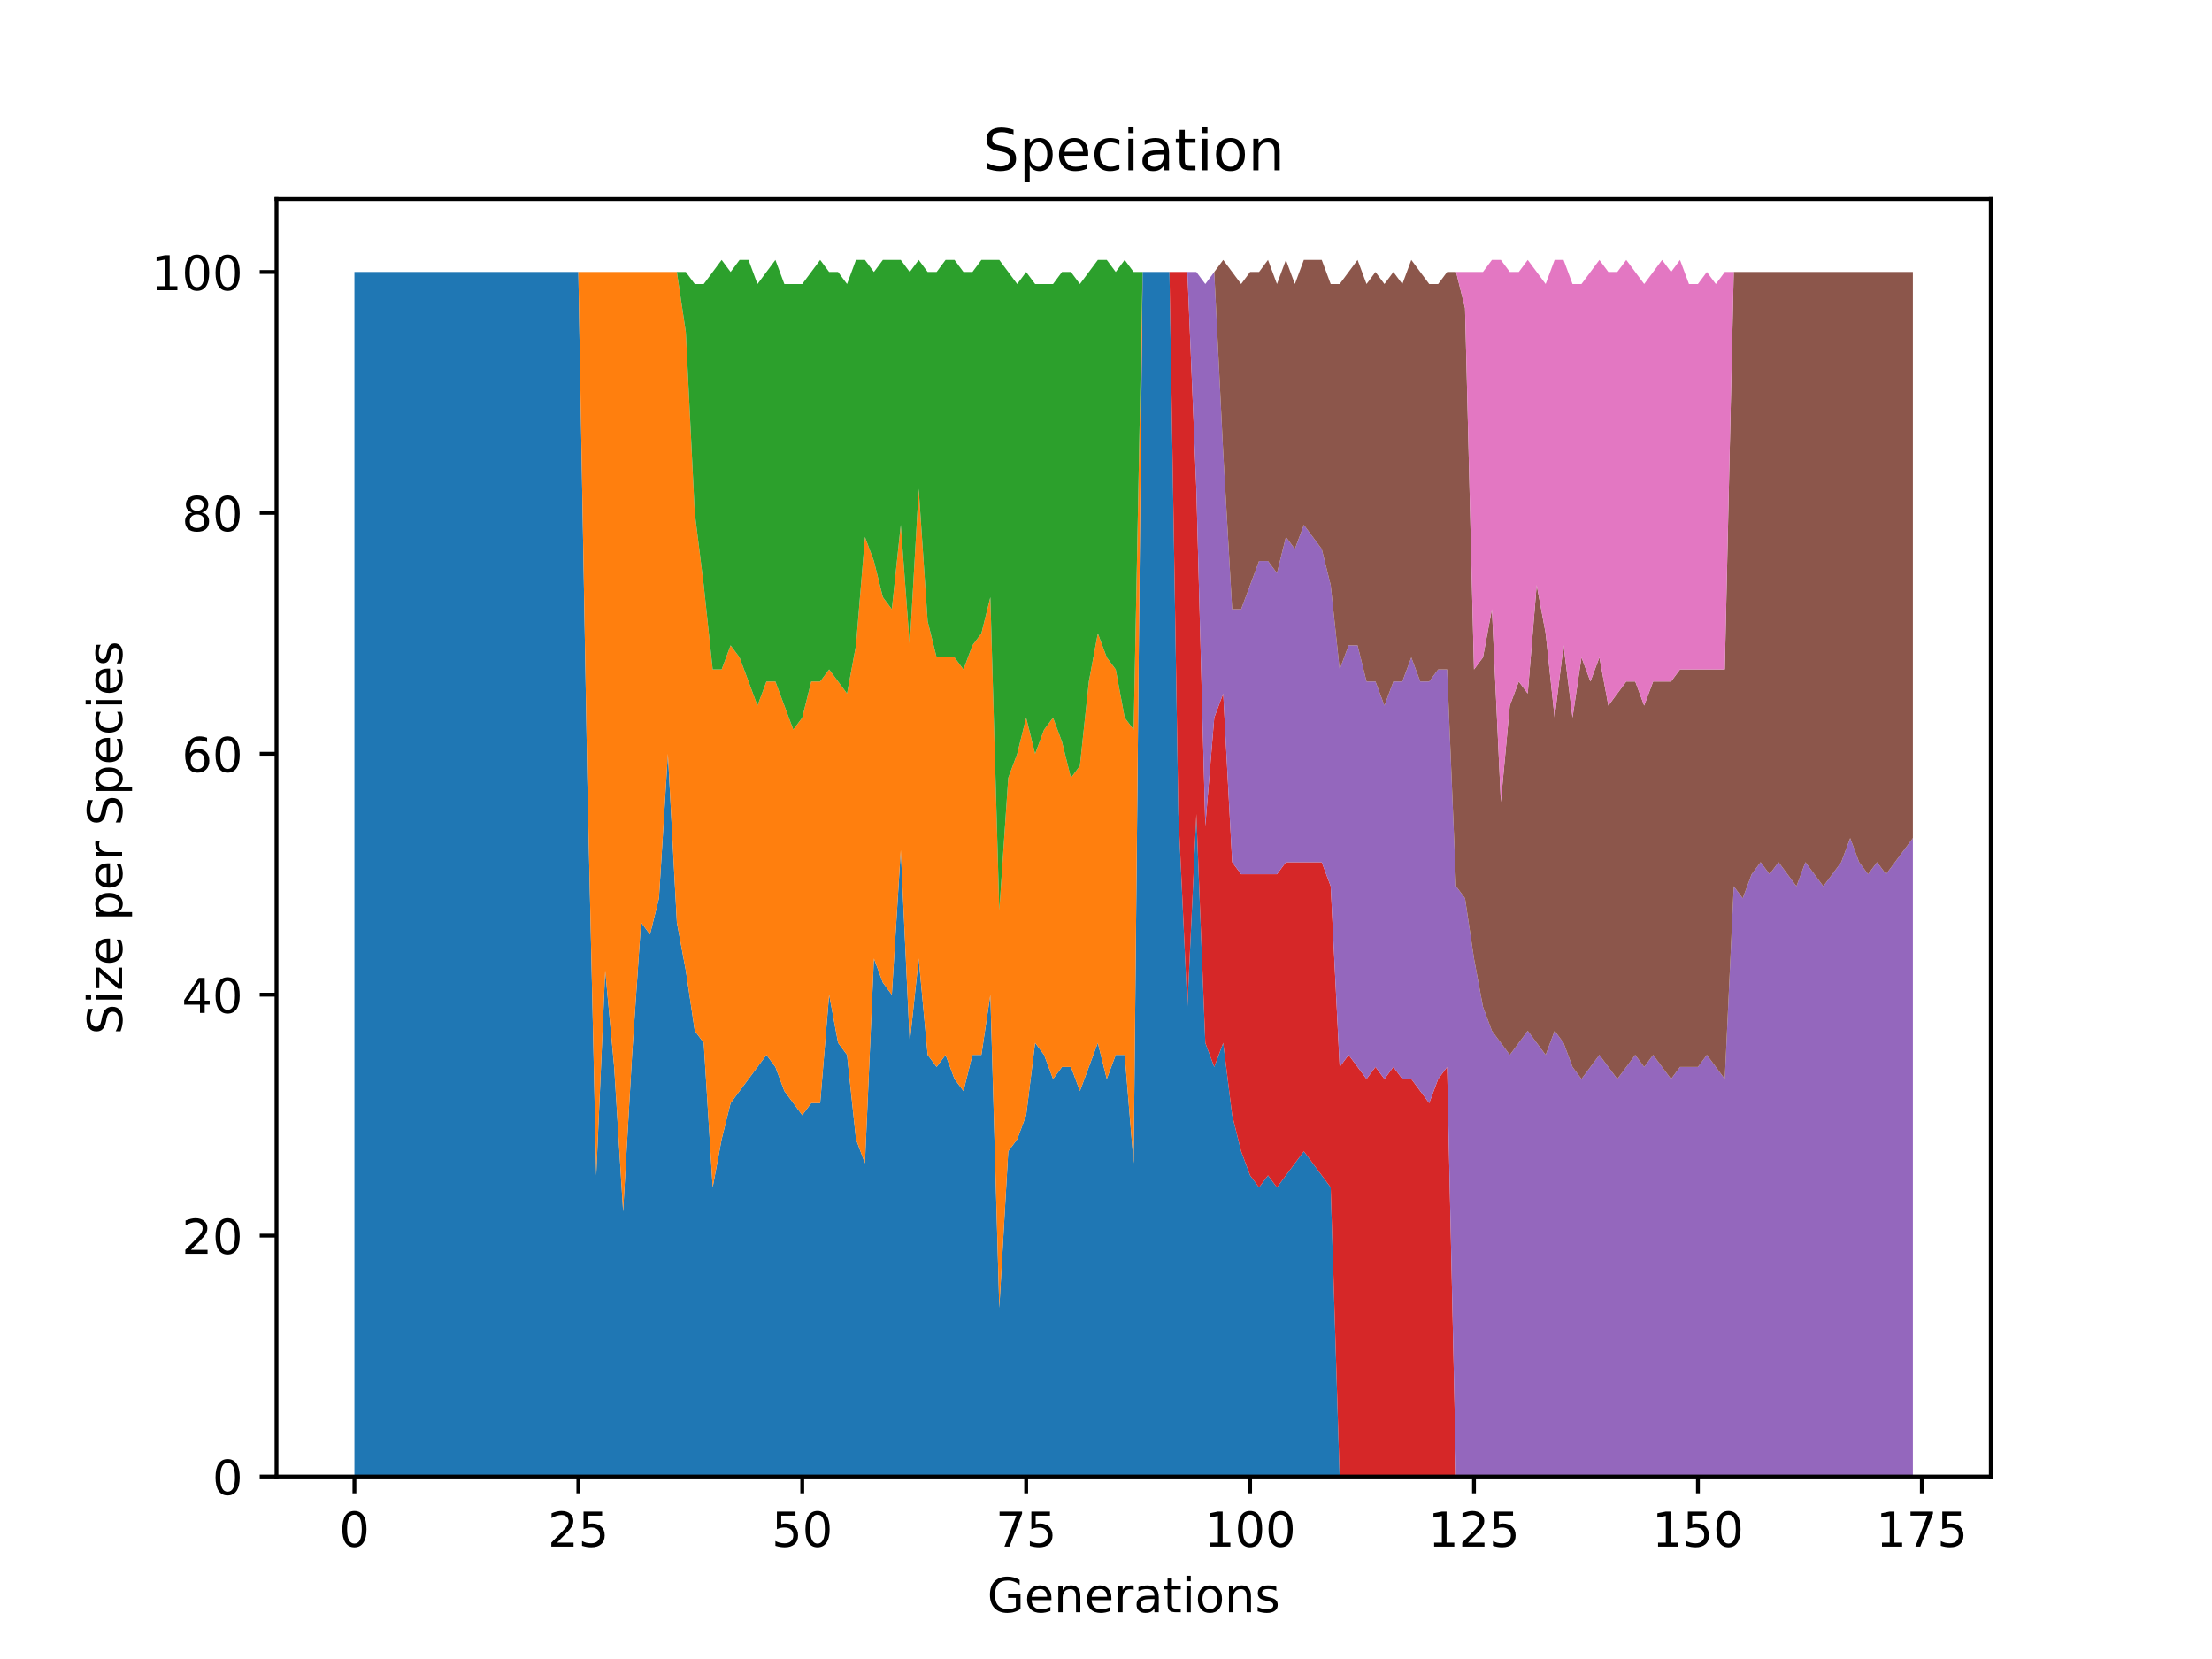 <?xml version="1.0" encoding="utf-8" standalone="no"?>
<!DOCTYPE svg PUBLIC "-//W3C//DTD SVG 1.1//EN"
  "http://www.w3.org/Graphics/SVG/1.1/DTD/svg11.dtd">
<!-- Created with matplotlib (https://matplotlib.org/) -->
<svg height="345.6pt" version="1.1" viewBox="0 0 460.8 345.6" width="460.8pt" xmlns="http://www.w3.org/2000/svg" xmlns:xlink="http://www.w3.org/1999/xlink">
 <defs>
  <style type="text/css">*{stroke-linecap:butt;stroke-linejoin:round;}</style>
 </defs>
 <g id="figure_1">
  <g id="patch_1">
   <path d="M 0 345.6 
L 460.8 345.6 
L 460.8 0 
L 0 0 
z
" style="fill:#ffffff;"/>
  </g>
  <g id="axes_1">
   <g id="patch_2">
    <path d="M 57.6 307.584 
L 414.72 307.584 
L 414.72 41.472 
L 57.6 41.472 
z
" style="fill:#ffffff;"/>
   </g>
   <g id="PolyCollection_1">
    <path clip-path="url(#p18ff2b4d6d)" d="M 73.833 56.653 
L 73.833 307.584 
L 75.699 307.584 
L 77.564 307.584 
L 79.43 307.584 
L 81.296 307.584 
L 83.162 307.584 
L 85.028 307.584 
L 86.894 307.584 
L 88.759 307.584 
L 90.625 307.584 
L 92.491 307.584 
L 94.357 307.584 
L 96.223 307.584 
L 98.089 307.584 
L 99.954 307.584 
L 101.82 307.584 
L 103.686 307.584 
L 105.552 307.584 
L 107.418 307.584 
L 109.284 307.584 
L 111.149 307.584 
L 113.015 307.584 
L 114.881 307.584 
L 116.747 307.584 
L 118.613 307.584 
L 120.478 307.584 
L 122.344 307.584 
L 124.21 307.584 
L 126.076 307.584 
L 127.942 307.584 
L 129.808 307.584 
L 131.673 307.584 
L 133.539 307.584 
L 135.405 307.584 
L 137.271 307.584 
L 139.137 307.584 
L 141.003 307.584 
L 142.868 307.584 
L 144.734 307.584 
L 146.6 307.584 
L 148.466 307.584 
L 150.332 307.584 
L 152.198 307.584 
L 154.063 307.584 
L 155.929 307.584 
L 157.795 307.584 
L 159.661 307.584 
L 161.527 307.584 
L 163.393 307.584 
L 165.258 307.584 
L 167.124 307.584 
L 168.99 307.584 
L 170.856 307.584 
L 172.722 307.584 
L 174.588 307.584 
L 176.453 307.584 
L 178.319 307.584 
L 180.185 307.584 
L 182.051 307.584 
L 183.917 307.584 
L 185.783 307.584 
L 187.648 307.584 
L 189.514 307.584 
L 191.38 307.584 
L 193.246 307.584 
L 195.112 307.584 
L 196.978 307.584 
L 198.843 307.584 
L 200.709 307.584 
L 202.575 307.584 
L 204.441 307.584 
L 206.307 307.584 
L 208.173 307.584 
L 210.038 307.584 
L 211.904 307.584 
L 213.77 307.584 
L 215.636 307.584 
L 217.502 307.584 
L 219.368 307.584 
L 221.233 307.584 
L 223.099 307.584 
L 224.965 307.584 
L 226.831 307.584 
L 228.697 307.584 
L 230.563 307.584 
L 232.428 307.584 
L 234.294 307.584 
L 236.16 307.584 
L 238.026 307.584 
L 239.892 307.584 
L 241.757 307.584 
L 243.623 307.584 
L 245.489 307.584 
L 247.355 307.584 
L 249.221 307.584 
L 251.087 307.584 
L 252.952 307.584 
L 254.818 307.584 
L 256.684 307.584 
L 258.55 307.584 
L 260.416 307.584 
L 262.282 307.584 
L 264.147 307.584 
L 266.013 307.584 
L 267.879 307.584 
L 269.745 307.584 
L 271.611 307.584 
L 273.477 307.584 
L 275.342 307.584 
L 277.208 307.584 
L 279.074 307.584 
L 280.94 307.584 
L 282.806 307.584 
L 284.672 307.584 
L 286.537 307.584 
L 288.403 307.584 
L 290.269 307.584 
L 292.135 307.584 
L 294.001 307.584 
L 295.867 307.584 
L 297.732 307.584 
L 299.598 307.584 
L 301.464 307.584 
L 303.33 307.584 
L 305.196 307.584 
L 307.062 307.584 
L 308.927 307.584 
L 310.793 307.584 
L 312.659 307.584 
L 314.525 307.584 
L 316.391 307.584 
L 318.257 307.584 
L 320.122 307.584 
L 321.988 307.584 
L 323.854 307.584 
L 325.72 307.584 
L 327.586 307.584 
L 329.452 307.584 
L 331.317 307.584 
L 333.183 307.584 
L 335.049 307.584 
L 336.915 307.584 
L 338.781 307.584 
L 340.647 307.584 
L 342.512 307.584 
L 344.378 307.584 
L 346.244 307.584 
L 348.11 307.584 
L 349.976 307.584 
L 351.842 307.584 
L 353.707 307.584 
L 355.573 307.584 
L 357.439 307.584 
L 359.305 307.584 
L 361.171 307.584 
L 363.036 307.584 
L 364.902 307.584 
L 366.768 307.584 
L 368.634 307.584 
L 370.5 307.584 
L 372.366 307.584 
L 374.231 307.584 
L 376.097 307.584 
L 377.963 307.584 
L 379.829 307.584 
L 381.695 307.584 
L 383.561 307.584 
L 385.426 307.584 
L 387.292 307.584 
L 389.158 307.584 
L 391.024 307.584 
L 392.89 307.584 
L 394.756 307.584 
L 396.621 307.584 
L 398.487 307.584 
L 398.487 307.584 
L 398.487 307.584 
L 396.621 307.584 
L 394.756 307.584 
L 392.89 307.584 
L 391.024 307.584 
L 389.158 307.584 
L 387.292 307.584 
L 385.426 307.584 
L 383.561 307.584 
L 381.695 307.584 
L 379.829 307.584 
L 377.963 307.584 
L 376.097 307.584 
L 374.231 307.584 
L 372.366 307.584 
L 370.5 307.584 
L 368.634 307.584 
L 366.768 307.584 
L 364.902 307.584 
L 363.036 307.584 
L 361.171 307.584 
L 359.305 307.584 
L 357.439 307.584 
L 355.573 307.584 
L 353.707 307.584 
L 351.842 307.584 
L 349.976 307.584 
L 348.11 307.584 
L 346.244 307.584 
L 344.378 307.584 
L 342.512 307.584 
L 340.647 307.584 
L 338.781 307.584 
L 336.915 307.584 
L 335.049 307.584 
L 333.183 307.584 
L 331.317 307.584 
L 329.452 307.584 
L 327.586 307.584 
L 325.72 307.584 
L 323.854 307.584 
L 321.988 307.584 
L 320.122 307.584 
L 318.257 307.584 
L 316.391 307.584 
L 314.525 307.584 
L 312.659 307.584 
L 310.793 307.584 
L 308.927 307.584 
L 307.062 307.584 
L 305.196 307.584 
L 303.33 307.584 
L 301.464 307.584 
L 299.598 307.584 
L 297.732 307.584 
L 295.867 307.584 
L 294.001 307.584 
L 292.135 307.584 
L 290.269 307.584 
L 288.403 307.584 
L 286.537 307.584 
L 284.672 307.584 
L 282.806 307.584 
L 280.94 307.584 
L 279.074 307.584 
L 277.208 247.361 
L 275.342 244.851 
L 273.477 242.342 
L 271.611 239.833 
L 269.745 242.342 
L 267.879 244.851 
L 266.013 247.361 
L 264.147 244.851 
L 262.282 247.361 
L 260.416 244.851 
L 258.55 239.833 
L 256.684 232.305 
L 254.818 217.249 
L 252.952 222.268 
L 251.087 217.249 
L 249.221 169.572 
L 247.355 209.721 
L 245.489 169.572 
L 243.623 56.653 
L 241.757 56.653 
L 239.892 56.653 
L 238.026 56.653 
L 236.16 242.342 
L 234.294 219.758 
L 232.428 219.758 
L 230.563 224.777 
L 228.697 217.249 
L 226.831 222.268 
L 224.965 227.286 
L 223.099 222.268 
L 221.233 222.268 
L 219.368 224.777 
L 217.502 219.758 
L 215.636 217.249 
L 213.77 232.305 
L 211.904 237.323 
L 210.038 239.833 
L 208.173 272.454 
L 206.307 207.212 
L 204.441 219.758 
L 202.575 219.758 
L 200.709 227.286 
L 198.843 224.777 
L 196.978 219.758 
L 195.112 222.268 
L 193.246 219.758 
L 191.38 199.684 
L 189.514 217.249 
L 187.648 177.1 
L 185.783 207.212 
L 183.917 204.702 
L 182.051 199.684 
L 180.185 242.342 
L 178.319 237.323 
L 176.453 219.758 
L 174.588 217.249 
L 172.722 207.212 
L 170.856 229.795 
L 168.99 229.795 
L 167.124 232.305 
L 165.258 229.795 
L 163.393 227.286 
L 161.527 222.268 
L 159.661 219.758 
L 157.795 222.268 
L 155.929 224.777 
L 154.063 227.286 
L 152.198 229.795 
L 150.332 237.323 
L 148.466 247.361 
L 146.6 217.249 
L 144.734 214.74 
L 142.868 202.193 
L 141.003 192.156 
L 139.137 157.026 
L 137.271 187.137 
L 135.405 194.665 
L 133.539 192.156 
L 131.673 219.758 
L 129.808 252.379 
L 127.942 222.268 
L 126.076 202.193 
L 124.21 244.851 
L 122.344 162.044 
L 120.478 56.653 
L 118.613 56.653 
L 116.747 56.653 
L 114.881 56.653 
L 113.015 56.653 
L 111.149 56.653 
L 109.284 56.653 
L 107.418 56.653 
L 105.552 56.653 
L 103.686 56.653 
L 101.82 56.653 
L 99.954 56.653 
L 98.089 56.653 
L 96.223 56.653 
L 94.357 56.653 
L 92.491 56.653 
L 90.625 56.653 
L 88.759 56.653 
L 86.894 56.653 
L 85.028 56.653 
L 83.162 56.653 
L 81.296 56.653 
L 79.43 56.653 
L 77.564 56.653 
L 75.699 56.653 
L 73.833 56.653 
z
" style="fill:#1f77b4;"/>
   </g>
   <g id="PolyCollection_2">
    <path clip-path="url(#p18ff2b4d6d)" d="M 73.833 56.653 
L 73.833 56.653 
L 75.699 56.653 
L 77.564 56.653 
L 79.43 56.653 
L 81.296 56.653 
L 83.162 56.653 
L 85.028 56.653 
L 86.894 56.653 
L 88.759 56.653 
L 90.625 56.653 
L 92.491 56.653 
L 94.357 56.653 
L 96.223 56.653 
L 98.089 56.653 
L 99.954 56.653 
L 101.82 56.653 
L 103.686 56.653 
L 105.552 56.653 
L 107.418 56.653 
L 109.284 56.653 
L 111.149 56.653 
L 113.015 56.653 
L 114.881 56.653 
L 116.747 56.653 
L 118.613 56.653 
L 120.478 56.653 
L 122.344 162.044 
L 124.21 244.851 
L 126.076 202.193 
L 127.942 222.268 
L 129.808 252.379 
L 131.673 219.758 
L 133.539 192.156 
L 135.405 194.665 
L 137.271 187.137 
L 139.137 157.026 
L 141.003 192.156 
L 142.868 202.193 
L 144.734 214.74 
L 146.6 217.249 
L 148.466 247.361 
L 150.332 237.323 
L 152.198 229.795 
L 154.063 227.286 
L 155.929 224.777 
L 157.795 222.268 
L 159.661 219.758 
L 161.527 222.268 
L 163.393 227.286 
L 165.258 229.795 
L 167.124 232.305 
L 168.99 229.795 
L 170.856 229.795 
L 172.722 207.212 
L 174.588 217.249 
L 176.453 219.758 
L 178.319 237.323 
L 180.185 242.342 
L 182.051 199.684 
L 183.917 204.702 
L 185.783 207.212 
L 187.648 177.1 
L 189.514 217.249 
L 191.38 199.684 
L 193.246 219.758 
L 195.112 222.268 
L 196.978 219.758 
L 198.843 224.777 
L 200.709 227.286 
L 202.575 219.758 
L 204.441 219.758 
L 206.307 207.212 
L 208.173 272.454 
L 210.038 239.833 
L 211.904 237.323 
L 213.77 232.305 
L 215.636 217.249 
L 217.502 219.758 
L 219.368 224.777 
L 221.233 222.268 
L 223.099 222.268 
L 224.965 227.286 
L 226.831 222.268 
L 228.697 217.249 
L 230.563 224.777 
L 232.428 219.758 
L 234.294 219.758 
L 236.16 242.342 
L 238.026 56.653 
L 239.892 56.653 
L 241.757 56.653 
L 243.623 56.653 
L 245.489 169.572 
L 247.355 209.721 
L 249.221 169.572 
L 251.087 217.249 
L 252.952 222.268 
L 254.818 217.249 
L 256.684 232.305 
L 258.55 239.833 
L 260.416 244.851 
L 262.282 247.361 
L 264.147 244.851 
L 266.013 247.361 
L 267.879 244.851 
L 269.745 242.342 
L 271.611 239.833 
L 273.477 242.342 
L 275.342 244.851 
L 277.208 247.361 
L 279.074 307.584 
L 280.94 307.584 
L 282.806 307.584 
L 284.672 307.584 
L 286.537 307.584 
L 288.403 307.584 
L 290.269 307.584 
L 292.135 307.584 
L 294.001 307.584 
L 295.867 307.584 
L 297.732 307.584 
L 299.598 307.584 
L 301.464 307.584 
L 303.33 307.584 
L 305.196 307.584 
L 307.062 307.584 
L 308.927 307.584 
L 310.793 307.584 
L 312.659 307.584 
L 314.525 307.584 
L 316.391 307.584 
L 318.257 307.584 
L 320.122 307.584 
L 321.988 307.584 
L 323.854 307.584 
L 325.72 307.584 
L 327.586 307.584 
L 329.452 307.584 
L 331.317 307.584 
L 333.183 307.584 
L 335.049 307.584 
L 336.915 307.584 
L 338.781 307.584 
L 340.647 307.584 
L 342.512 307.584 
L 344.378 307.584 
L 346.244 307.584 
L 348.11 307.584 
L 349.976 307.584 
L 351.842 307.584 
L 353.707 307.584 
L 355.573 307.584 
L 357.439 307.584 
L 359.305 307.584 
L 361.171 307.584 
L 363.036 307.584 
L 364.902 307.584 
L 366.768 307.584 
L 368.634 307.584 
L 370.5 307.584 
L 372.366 307.584 
L 374.231 307.584 
L 376.097 307.584 
L 377.963 307.584 
L 379.829 307.584 
L 381.695 307.584 
L 383.561 307.584 
L 385.426 307.584 
L 387.292 307.584 
L 389.158 307.584 
L 391.024 307.584 
L 392.89 307.584 
L 394.756 307.584 
L 396.621 307.584 
L 398.487 307.584 
L 398.487 307.584 
L 398.487 307.584 
L 396.621 307.584 
L 394.756 307.584 
L 392.89 307.584 
L 391.024 307.584 
L 389.158 307.584 
L 387.292 307.584 
L 385.426 307.584 
L 383.561 307.584 
L 381.695 307.584 
L 379.829 307.584 
L 377.963 307.584 
L 376.097 307.584 
L 374.231 307.584 
L 372.366 307.584 
L 370.5 307.584 
L 368.634 307.584 
L 366.768 307.584 
L 364.902 307.584 
L 363.036 307.584 
L 361.171 307.584 
L 359.305 307.584 
L 357.439 307.584 
L 355.573 307.584 
L 353.707 307.584 
L 351.842 307.584 
L 349.976 307.584 
L 348.11 307.584 
L 346.244 307.584 
L 344.378 307.584 
L 342.512 307.584 
L 340.647 307.584 
L 338.781 307.584 
L 336.915 307.584 
L 335.049 307.584 
L 333.183 307.584 
L 331.317 307.584 
L 329.452 307.584 
L 327.586 307.584 
L 325.72 307.584 
L 323.854 307.584 
L 321.988 307.584 
L 320.122 307.584 
L 318.257 307.584 
L 316.391 307.584 
L 314.525 307.584 
L 312.659 307.584 
L 310.793 307.584 
L 308.927 307.584 
L 307.062 307.584 
L 305.196 307.584 
L 303.33 307.584 
L 301.464 307.584 
L 299.598 307.584 
L 297.732 307.584 
L 295.867 307.584 
L 294.001 307.584 
L 292.135 307.584 
L 290.269 307.584 
L 288.403 307.584 
L 286.537 307.584 
L 284.672 307.584 
L 282.806 307.584 
L 280.94 307.584 
L 279.074 307.584 
L 277.208 247.361 
L 275.342 244.851 
L 273.477 242.342 
L 271.611 239.833 
L 269.745 242.342 
L 267.879 244.851 
L 266.013 247.361 
L 264.147 244.851 
L 262.282 247.361 
L 260.416 244.851 
L 258.55 239.833 
L 256.684 232.305 
L 254.818 217.249 
L 252.952 222.268 
L 251.087 217.249 
L 249.221 169.572 
L 247.355 209.721 
L 245.489 169.572 
L 243.623 56.653 
L 241.757 56.653 
L 239.892 56.653 
L 238.026 56.653 
L 236.16 152.007 
L 234.294 149.498 
L 232.428 139.46 
L 230.563 136.951 
L 228.697 131.933 
L 226.831 141.97 
L 224.965 159.535 
L 223.099 162.044 
L 221.233 154.516 
L 219.368 149.498 
L 217.502 152.007 
L 215.636 157.026 
L 213.77 149.498 
L 211.904 157.026 
L 210.038 162.044 
L 208.173 189.647 
L 206.307 124.405 
L 204.441 131.933 
L 202.575 134.442 
L 200.709 139.46 
L 198.843 136.951 
L 196.978 136.951 
L 195.112 136.951 
L 193.246 129.423 
L 191.38 101.821 
L 189.514 134.442 
L 187.648 109.349 
L 185.783 126.914 
L 183.917 124.405 
L 182.051 116.877 
L 180.185 111.858 
L 178.319 134.442 
L 176.453 144.479 
L 174.588 141.97 
L 172.722 139.46 
L 170.856 141.97 
L 168.99 141.97 
L 167.124 149.498 
L 165.258 152.007 
L 163.393 146.988 
L 161.527 141.97 
L 159.661 141.97 
L 157.795 146.988 
L 155.929 141.97 
L 154.063 136.951 
L 152.198 134.442 
L 150.332 139.46 
L 148.466 139.46 
L 146.6 121.895 
L 144.734 106.839 
L 142.868 69.2 
L 141.003 56.653 
L 139.137 56.653 
L 137.271 56.653 
L 135.405 56.653 
L 133.539 56.653 
L 131.673 56.653 
L 129.808 56.653 
L 127.942 56.653 
L 126.076 56.653 
L 124.21 56.653 
L 122.344 56.653 
L 120.478 56.653 
L 118.613 56.653 
L 116.747 56.653 
L 114.881 56.653 
L 113.015 56.653 
L 111.149 56.653 
L 109.284 56.653 
L 107.418 56.653 
L 105.552 56.653 
L 103.686 56.653 
L 101.82 56.653 
L 99.954 56.653 
L 98.089 56.653 
L 96.223 56.653 
L 94.357 56.653 
L 92.491 56.653 
L 90.625 56.653 
L 88.759 56.653 
L 86.894 56.653 
L 85.028 56.653 
L 83.162 56.653 
L 81.296 56.653 
L 79.43 56.653 
L 77.564 56.653 
L 75.699 56.653 
L 73.833 56.653 
z
" style="fill:#ff7f0e;"/>
   </g>
   <g id="PolyCollection_3">
    <path clip-path="url(#p18ff2b4d6d)" d="M 73.833 56.653 
L 73.833 56.653 
L 75.699 56.653 
L 77.564 56.653 
L 79.43 56.653 
L 81.296 56.653 
L 83.162 56.653 
L 85.028 56.653 
L 86.894 56.653 
L 88.759 56.653 
L 90.625 56.653 
L 92.491 56.653 
L 94.357 56.653 
L 96.223 56.653 
L 98.089 56.653 
L 99.954 56.653 
L 101.82 56.653 
L 103.686 56.653 
L 105.552 56.653 
L 107.418 56.653 
L 109.284 56.653 
L 111.149 56.653 
L 113.015 56.653 
L 114.881 56.653 
L 116.747 56.653 
L 118.613 56.653 
L 120.478 56.653 
L 122.344 56.653 
L 124.21 56.653 
L 126.076 56.653 
L 127.942 56.653 
L 129.808 56.653 
L 131.673 56.653 
L 133.539 56.653 
L 135.405 56.653 
L 137.271 56.653 
L 139.137 56.653 
L 141.003 56.653 
L 142.868 69.2 
L 144.734 106.839 
L 146.6 121.895 
L 148.466 139.46 
L 150.332 139.46 
L 152.198 134.442 
L 154.063 136.951 
L 155.929 141.97 
L 157.795 146.988 
L 159.661 141.97 
L 161.527 141.97 
L 163.393 146.988 
L 165.258 152.007 
L 167.124 149.498 
L 168.99 141.97 
L 170.856 141.97 
L 172.722 139.46 
L 174.588 141.97 
L 176.453 144.479 
L 178.319 134.442 
L 180.185 111.858 
L 182.051 116.877 
L 183.917 124.405 
L 185.783 126.914 
L 187.648 109.349 
L 189.514 134.442 
L 191.38 101.821 
L 193.246 129.423 
L 195.112 136.951 
L 196.978 136.951 
L 198.843 136.951 
L 200.709 139.46 
L 202.575 134.442 
L 204.441 131.933 
L 206.307 124.405 
L 208.173 189.647 
L 210.038 162.044 
L 211.904 157.026 
L 213.77 149.498 
L 215.636 157.026 
L 217.502 152.007 
L 219.368 149.498 
L 221.233 154.516 
L 223.099 162.044 
L 224.965 159.535 
L 226.831 141.97 
L 228.697 131.933 
L 230.563 136.951 
L 232.428 139.46 
L 234.294 149.498 
L 236.16 152.007 
L 238.026 56.653 
L 239.892 56.653 
L 241.757 56.653 
L 243.623 56.653 
L 245.489 169.572 
L 247.355 209.721 
L 249.221 169.572 
L 251.087 217.249 
L 252.952 222.268 
L 254.818 217.249 
L 256.684 232.305 
L 258.55 239.833 
L 260.416 244.851 
L 262.282 247.361 
L 264.147 244.851 
L 266.013 247.361 
L 267.879 244.851 
L 269.745 242.342 
L 271.611 239.833 
L 273.477 242.342 
L 275.342 244.851 
L 277.208 247.361 
L 279.074 307.584 
L 280.94 307.584 
L 282.806 307.584 
L 284.672 307.584 
L 286.537 307.584 
L 288.403 307.584 
L 290.269 307.584 
L 292.135 307.584 
L 294.001 307.584 
L 295.867 307.584 
L 297.732 307.584 
L 299.598 307.584 
L 301.464 307.584 
L 303.33 307.584 
L 305.196 307.584 
L 307.062 307.584 
L 308.927 307.584 
L 310.793 307.584 
L 312.659 307.584 
L 314.525 307.584 
L 316.391 307.584 
L 318.257 307.584 
L 320.122 307.584 
L 321.988 307.584 
L 323.854 307.584 
L 325.72 307.584 
L 327.586 307.584 
L 329.452 307.584 
L 331.317 307.584 
L 333.183 307.584 
L 335.049 307.584 
L 336.915 307.584 
L 338.781 307.584 
L 340.647 307.584 
L 342.512 307.584 
L 344.378 307.584 
L 346.244 307.584 
L 348.11 307.584 
L 349.976 307.584 
L 351.842 307.584 
L 353.707 307.584 
L 355.573 307.584 
L 357.439 307.584 
L 359.305 307.584 
L 361.171 307.584 
L 363.036 307.584 
L 364.902 307.584 
L 366.768 307.584 
L 368.634 307.584 
L 370.5 307.584 
L 372.366 307.584 
L 374.231 307.584 
L 376.097 307.584 
L 377.963 307.584 
L 379.829 307.584 
L 381.695 307.584 
L 383.561 307.584 
L 385.426 307.584 
L 387.292 307.584 
L 389.158 307.584 
L 391.024 307.584 
L 392.89 307.584 
L 394.756 307.584 
L 396.621 307.584 
L 398.487 307.584 
L 398.487 307.584 
L 398.487 307.584 
L 396.621 307.584 
L 394.756 307.584 
L 392.89 307.584 
L 391.024 307.584 
L 389.158 307.584 
L 387.292 307.584 
L 385.426 307.584 
L 383.561 307.584 
L 381.695 307.584 
L 379.829 307.584 
L 377.963 307.584 
L 376.097 307.584 
L 374.231 307.584 
L 372.366 307.584 
L 370.5 307.584 
L 368.634 307.584 
L 366.768 307.584 
L 364.902 307.584 
L 363.036 307.584 
L 361.171 307.584 
L 359.305 307.584 
L 357.439 307.584 
L 355.573 307.584 
L 353.707 307.584 
L 351.842 307.584 
L 349.976 307.584 
L 348.11 307.584 
L 346.244 307.584 
L 344.378 307.584 
L 342.512 307.584 
L 340.647 307.584 
L 338.781 307.584 
L 336.915 307.584 
L 335.049 307.584 
L 333.183 307.584 
L 331.317 307.584 
L 329.452 307.584 
L 327.586 307.584 
L 325.72 307.584 
L 323.854 307.584 
L 321.988 307.584 
L 320.122 307.584 
L 318.257 307.584 
L 316.391 307.584 
L 314.525 307.584 
L 312.659 307.584 
L 310.793 307.584 
L 308.927 307.584 
L 307.062 307.584 
L 305.196 307.584 
L 303.33 307.584 
L 301.464 307.584 
L 299.598 307.584 
L 297.732 307.584 
L 295.867 307.584 
L 294.001 307.584 
L 292.135 307.584 
L 290.269 307.584 
L 288.403 307.584 
L 286.537 307.584 
L 284.672 307.584 
L 282.806 307.584 
L 280.94 307.584 
L 279.074 307.584 
L 277.208 247.361 
L 275.342 244.851 
L 273.477 242.342 
L 271.611 239.833 
L 269.745 242.342 
L 267.879 244.851 
L 266.013 247.361 
L 264.147 244.851 
L 262.282 247.361 
L 260.416 244.851 
L 258.55 239.833 
L 256.684 232.305 
L 254.818 217.249 
L 252.952 222.268 
L 251.087 217.249 
L 249.221 169.572 
L 247.355 209.721 
L 245.489 169.572 
L 243.623 56.653 
L 241.757 56.653 
L 239.892 56.653 
L 238.026 56.653 
L 236.16 56.653 
L 234.294 54.144 
L 232.428 56.653 
L 230.563 54.144 
L 228.697 54.144 
L 226.831 56.653 
L 224.965 59.163 
L 223.099 56.653 
L 221.233 56.653 
L 219.368 59.163 
L 217.502 59.163 
L 215.636 59.163 
L 213.77 56.653 
L 211.904 59.163 
L 210.038 56.653 
L 208.173 54.144 
L 206.307 54.144 
L 204.441 54.144 
L 202.575 56.653 
L 200.709 56.653 
L 198.843 54.144 
L 196.978 54.144 
L 195.112 56.653 
L 193.246 56.653 
L 191.38 54.144 
L 189.514 56.653 
L 187.648 54.144 
L 185.783 54.144 
L 183.917 54.144 
L 182.051 56.653 
L 180.185 54.144 
L 178.319 54.144 
L 176.453 59.163 
L 174.588 56.653 
L 172.722 56.653 
L 170.856 54.144 
L 168.99 56.653 
L 167.124 59.163 
L 165.258 59.163 
L 163.393 59.163 
L 161.527 54.144 
L 159.661 56.653 
L 157.795 59.163 
L 155.929 54.144 
L 154.063 54.144 
L 152.198 56.653 
L 150.332 54.144 
L 148.466 56.653 
L 146.6 59.163 
L 144.734 59.163 
L 142.868 56.653 
L 141.003 56.653 
L 139.137 56.653 
L 137.271 56.653 
L 135.405 56.653 
L 133.539 56.653 
L 131.673 56.653 
L 129.808 56.653 
L 127.942 56.653 
L 126.076 56.653 
L 124.21 56.653 
L 122.344 56.653 
L 120.478 56.653 
L 118.613 56.653 
L 116.747 56.653 
L 114.881 56.653 
L 113.015 56.653 
L 111.149 56.653 
L 109.284 56.653 
L 107.418 56.653 
L 105.552 56.653 
L 103.686 56.653 
L 101.82 56.653 
L 99.954 56.653 
L 98.089 56.653 
L 96.223 56.653 
L 94.357 56.653 
L 92.491 56.653 
L 90.625 56.653 
L 88.759 56.653 
L 86.894 56.653 
L 85.028 56.653 
L 83.162 56.653 
L 81.296 56.653 
L 79.43 56.653 
L 77.564 56.653 
L 75.699 56.653 
L 73.833 56.653 
z
" style="fill:#2ca02c;"/>
   </g>
   <g id="PolyCollection_4">
    <path clip-path="url(#p18ff2b4d6d)" d="M 73.833 56.653 
L 73.833 56.653 
L 75.699 56.653 
L 77.564 56.653 
L 79.43 56.653 
L 81.296 56.653 
L 83.162 56.653 
L 85.028 56.653 
L 86.894 56.653 
L 88.759 56.653 
L 90.625 56.653 
L 92.491 56.653 
L 94.357 56.653 
L 96.223 56.653 
L 98.089 56.653 
L 99.954 56.653 
L 101.82 56.653 
L 103.686 56.653 
L 105.552 56.653 
L 107.418 56.653 
L 109.284 56.653 
L 111.149 56.653 
L 113.015 56.653 
L 114.881 56.653 
L 116.747 56.653 
L 118.613 56.653 
L 120.478 56.653 
L 122.344 56.653 
L 124.21 56.653 
L 126.076 56.653 
L 127.942 56.653 
L 129.808 56.653 
L 131.673 56.653 
L 133.539 56.653 
L 135.405 56.653 
L 137.271 56.653 
L 139.137 56.653 
L 141.003 56.653 
L 142.868 56.653 
L 144.734 59.163 
L 146.6 59.163 
L 148.466 56.653 
L 150.332 54.144 
L 152.198 56.653 
L 154.063 54.144 
L 155.929 54.144 
L 157.795 59.163 
L 159.661 56.653 
L 161.527 54.144 
L 163.393 59.163 
L 165.258 59.163 
L 167.124 59.163 
L 168.99 56.653 
L 170.856 54.144 
L 172.722 56.653 
L 174.588 56.653 
L 176.453 59.163 
L 178.319 54.144 
L 180.185 54.144 
L 182.051 56.653 
L 183.917 54.144 
L 185.783 54.144 
L 187.648 54.144 
L 189.514 56.653 
L 191.38 54.144 
L 193.246 56.653 
L 195.112 56.653 
L 196.978 54.144 
L 198.843 54.144 
L 200.709 56.653 
L 202.575 56.653 
L 204.441 54.144 
L 206.307 54.144 
L 208.173 54.144 
L 210.038 56.653 
L 211.904 59.163 
L 213.77 56.653 
L 215.636 59.163 
L 217.502 59.163 
L 219.368 59.163 
L 221.233 56.653 
L 223.099 56.653 
L 224.965 59.163 
L 226.831 56.653 
L 228.697 54.144 
L 230.563 54.144 
L 232.428 56.653 
L 234.294 54.144 
L 236.16 56.653 
L 238.026 56.653 
L 239.892 56.653 
L 241.757 56.653 
L 243.623 56.653 
L 245.489 169.572 
L 247.355 209.721 
L 249.221 169.572 
L 251.087 217.249 
L 252.952 222.268 
L 254.818 217.249 
L 256.684 232.305 
L 258.55 239.833 
L 260.416 244.851 
L 262.282 247.361 
L 264.147 244.851 
L 266.013 247.361 
L 267.879 244.851 
L 269.745 242.342 
L 271.611 239.833 
L 273.477 242.342 
L 275.342 244.851 
L 277.208 247.361 
L 279.074 307.584 
L 280.94 307.584 
L 282.806 307.584 
L 284.672 307.584 
L 286.537 307.584 
L 288.403 307.584 
L 290.269 307.584 
L 292.135 307.584 
L 294.001 307.584 
L 295.867 307.584 
L 297.732 307.584 
L 299.598 307.584 
L 301.464 307.584 
L 303.33 307.584 
L 305.196 307.584 
L 307.062 307.584 
L 308.927 307.584 
L 310.793 307.584 
L 312.659 307.584 
L 314.525 307.584 
L 316.391 307.584 
L 318.257 307.584 
L 320.122 307.584 
L 321.988 307.584 
L 323.854 307.584 
L 325.72 307.584 
L 327.586 307.584 
L 329.452 307.584 
L 331.317 307.584 
L 333.183 307.584 
L 335.049 307.584 
L 336.915 307.584 
L 338.781 307.584 
L 340.647 307.584 
L 342.512 307.584 
L 344.378 307.584 
L 346.244 307.584 
L 348.11 307.584 
L 349.976 307.584 
L 351.842 307.584 
L 353.707 307.584 
L 355.573 307.584 
L 357.439 307.584 
L 359.305 307.584 
L 361.171 307.584 
L 363.036 307.584 
L 364.902 307.584 
L 366.768 307.584 
L 368.634 307.584 
L 370.5 307.584 
L 372.366 307.584 
L 374.231 307.584 
L 376.097 307.584 
L 377.963 307.584 
L 379.829 307.584 
L 381.695 307.584 
L 383.561 307.584 
L 385.426 307.584 
L 387.292 307.584 
L 389.158 307.584 
L 391.024 307.584 
L 392.89 307.584 
L 394.756 307.584 
L 396.621 307.584 
L 398.487 307.584 
L 398.487 307.584 
L 398.487 307.584 
L 396.621 307.584 
L 394.756 307.584 
L 392.89 307.584 
L 391.024 307.584 
L 389.158 307.584 
L 387.292 307.584 
L 385.426 307.584 
L 383.561 307.584 
L 381.695 307.584 
L 379.829 307.584 
L 377.963 307.584 
L 376.097 307.584 
L 374.231 307.584 
L 372.366 307.584 
L 370.5 307.584 
L 368.634 307.584 
L 366.768 307.584 
L 364.902 307.584 
L 363.036 307.584 
L 361.171 307.584 
L 359.305 307.584 
L 357.439 307.584 
L 355.573 307.584 
L 353.707 307.584 
L 351.842 307.584 
L 349.976 307.584 
L 348.11 307.584 
L 346.244 307.584 
L 344.378 307.584 
L 342.512 307.584 
L 340.647 307.584 
L 338.781 307.584 
L 336.915 307.584 
L 335.049 307.584 
L 333.183 307.584 
L 331.317 307.584 
L 329.452 307.584 
L 327.586 307.584 
L 325.72 307.584 
L 323.854 307.584 
L 321.988 307.584 
L 320.122 307.584 
L 318.257 307.584 
L 316.391 307.584 
L 314.525 307.584 
L 312.659 307.584 
L 310.793 307.584 
L 308.927 307.584 
L 307.062 307.584 
L 305.196 307.584 
L 303.33 307.584 
L 301.464 222.268 
L 299.598 224.777 
L 297.732 229.795 
L 295.867 227.286 
L 294.001 224.777 
L 292.135 224.777 
L 290.269 222.268 
L 288.403 224.777 
L 286.537 222.268 
L 284.672 224.777 
L 282.806 222.268 
L 280.94 219.758 
L 279.074 222.268 
L 277.208 184.628 
L 275.342 179.609 
L 273.477 179.609 
L 271.611 179.609 
L 269.745 179.609 
L 267.879 179.609 
L 266.013 182.119 
L 264.147 182.119 
L 262.282 182.119 
L 260.416 182.119 
L 258.55 182.119 
L 256.684 179.609 
L 254.818 144.479 
L 252.952 149.498 
L 251.087 172.081 
L 249.221 101.821 
L 247.355 56.653 
L 245.489 56.653 
L 243.623 56.653 
L 241.757 56.653 
L 239.892 56.653 
L 238.026 56.653 
L 236.16 56.653 
L 234.294 54.144 
L 232.428 56.653 
L 230.563 54.144 
L 228.697 54.144 
L 226.831 56.653 
L 224.965 59.163 
L 223.099 56.653 
L 221.233 56.653 
L 219.368 59.163 
L 217.502 59.163 
L 215.636 59.163 
L 213.77 56.653 
L 211.904 59.163 
L 210.038 56.653 
L 208.173 54.144 
L 206.307 54.144 
L 204.441 54.144 
L 202.575 56.653 
L 200.709 56.653 
L 198.843 54.144 
L 196.978 54.144 
L 195.112 56.653 
L 193.246 56.653 
L 191.38 54.144 
L 189.514 56.653 
L 187.648 54.144 
L 185.783 54.144 
L 183.917 54.144 
L 182.051 56.653 
L 180.185 54.144 
L 178.319 54.144 
L 176.453 59.163 
L 174.588 56.653 
L 172.722 56.653 
L 170.856 54.144 
L 168.99 56.653 
L 167.124 59.163 
L 165.258 59.163 
L 163.393 59.163 
L 161.527 54.144 
L 159.661 56.653 
L 157.795 59.163 
L 155.929 54.144 
L 154.063 54.144 
L 152.198 56.653 
L 150.332 54.144 
L 148.466 56.653 
L 146.6 59.163 
L 144.734 59.163 
L 142.868 56.653 
L 141.003 56.653 
L 139.137 56.653 
L 137.271 56.653 
L 135.405 56.653 
L 133.539 56.653 
L 131.673 56.653 
L 129.808 56.653 
L 127.942 56.653 
L 126.076 56.653 
L 124.21 56.653 
L 122.344 56.653 
L 120.478 56.653 
L 118.613 56.653 
L 116.747 56.653 
L 114.881 56.653 
L 113.015 56.653 
L 111.149 56.653 
L 109.284 56.653 
L 107.418 56.653 
L 105.552 56.653 
L 103.686 56.653 
L 101.82 56.653 
L 99.954 56.653 
L 98.089 56.653 
L 96.223 56.653 
L 94.357 56.653 
L 92.491 56.653 
L 90.625 56.653 
L 88.759 56.653 
L 86.894 56.653 
L 85.028 56.653 
L 83.162 56.653 
L 81.296 56.653 
L 79.43 56.653 
L 77.564 56.653 
L 75.699 56.653 
L 73.833 56.653 
z
" style="fill:#d62728;"/>
   </g>
   <g id="PolyCollection_5">
    <path clip-path="url(#p18ff2b4d6d)" d="M 73.833 56.653 
L 73.833 56.653 
L 75.699 56.653 
L 77.564 56.653 
L 79.43 56.653 
L 81.296 56.653 
L 83.162 56.653 
L 85.028 56.653 
L 86.894 56.653 
L 88.759 56.653 
L 90.625 56.653 
L 92.491 56.653 
L 94.357 56.653 
L 96.223 56.653 
L 98.089 56.653 
L 99.954 56.653 
L 101.82 56.653 
L 103.686 56.653 
L 105.552 56.653 
L 107.418 56.653 
L 109.284 56.653 
L 111.149 56.653 
L 113.015 56.653 
L 114.881 56.653 
L 116.747 56.653 
L 118.613 56.653 
L 120.478 56.653 
L 122.344 56.653 
L 124.21 56.653 
L 126.076 56.653 
L 127.942 56.653 
L 129.808 56.653 
L 131.673 56.653 
L 133.539 56.653 
L 135.405 56.653 
L 137.271 56.653 
L 139.137 56.653 
L 141.003 56.653 
L 142.868 56.653 
L 144.734 59.163 
L 146.6 59.163 
L 148.466 56.653 
L 150.332 54.144 
L 152.198 56.653 
L 154.063 54.144 
L 155.929 54.144 
L 157.795 59.163 
L 159.661 56.653 
L 161.527 54.144 
L 163.393 59.163 
L 165.258 59.163 
L 167.124 59.163 
L 168.99 56.653 
L 170.856 54.144 
L 172.722 56.653 
L 174.588 56.653 
L 176.453 59.163 
L 178.319 54.144 
L 180.185 54.144 
L 182.051 56.653 
L 183.917 54.144 
L 185.783 54.144 
L 187.648 54.144 
L 189.514 56.653 
L 191.38 54.144 
L 193.246 56.653 
L 195.112 56.653 
L 196.978 54.144 
L 198.843 54.144 
L 200.709 56.653 
L 202.575 56.653 
L 204.441 54.144 
L 206.307 54.144 
L 208.173 54.144 
L 210.038 56.653 
L 211.904 59.163 
L 213.77 56.653 
L 215.636 59.163 
L 217.502 59.163 
L 219.368 59.163 
L 221.233 56.653 
L 223.099 56.653 
L 224.965 59.163 
L 226.831 56.653 
L 228.697 54.144 
L 230.563 54.144 
L 232.428 56.653 
L 234.294 54.144 
L 236.16 56.653 
L 238.026 56.653 
L 239.892 56.653 
L 241.757 56.653 
L 243.623 56.653 
L 245.489 56.653 
L 247.355 56.653 
L 249.221 101.821 
L 251.087 172.081 
L 252.952 149.498 
L 254.818 144.479 
L 256.684 179.609 
L 258.55 182.119 
L 260.416 182.119 
L 262.282 182.119 
L 264.147 182.119 
L 266.013 182.119 
L 267.879 179.609 
L 269.745 179.609 
L 271.611 179.609 
L 273.477 179.609 
L 275.342 179.609 
L 277.208 184.628 
L 279.074 222.268 
L 280.94 219.758 
L 282.806 222.268 
L 284.672 224.777 
L 286.537 222.268 
L 288.403 224.777 
L 290.269 222.268 
L 292.135 224.777 
L 294.001 224.777 
L 295.867 227.286 
L 297.732 229.795 
L 299.598 224.777 
L 301.464 222.268 
L 303.33 307.584 
L 305.196 307.584 
L 307.062 307.584 
L 308.927 307.584 
L 310.793 307.584 
L 312.659 307.584 
L 314.525 307.584 
L 316.391 307.584 
L 318.257 307.584 
L 320.122 307.584 
L 321.988 307.584 
L 323.854 307.584 
L 325.72 307.584 
L 327.586 307.584 
L 329.452 307.584 
L 331.317 307.584 
L 333.183 307.584 
L 335.049 307.584 
L 336.915 307.584 
L 338.781 307.584 
L 340.647 307.584 
L 342.512 307.584 
L 344.378 307.584 
L 346.244 307.584 
L 348.11 307.584 
L 349.976 307.584 
L 351.842 307.584 
L 353.707 307.584 
L 355.573 307.584 
L 357.439 307.584 
L 359.305 307.584 
L 361.171 307.584 
L 363.036 307.584 
L 364.902 307.584 
L 366.768 307.584 
L 368.634 307.584 
L 370.5 307.584 
L 372.366 307.584 
L 374.231 307.584 
L 376.097 307.584 
L 377.963 307.584 
L 379.829 307.584 
L 381.695 307.584 
L 383.561 307.584 
L 385.426 307.584 
L 387.292 307.584 
L 389.158 307.584 
L 391.024 307.584 
L 392.89 307.584 
L 394.756 307.584 
L 396.621 307.584 
L 398.487 307.584 
L 398.487 174.591 
L 398.487 174.591 
L 396.621 177.1 
L 394.756 179.609 
L 392.89 182.119 
L 391.024 179.609 
L 389.158 182.119 
L 387.292 179.609 
L 385.426 174.591 
L 383.561 179.609 
L 381.695 182.119 
L 379.829 184.628 
L 377.963 182.119 
L 376.097 179.609 
L 374.231 184.628 
L 372.366 182.119 
L 370.5 179.609 
L 368.634 182.119 
L 366.768 179.609 
L 364.902 182.119 
L 363.036 187.137 
L 361.171 184.628 
L 359.305 224.777 
L 357.439 222.268 
L 355.573 219.758 
L 353.707 222.268 
L 351.842 222.268 
L 349.976 222.268 
L 348.11 224.777 
L 346.244 222.268 
L 344.378 219.758 
L 342.512 222.268 
L 340.647 219.758 
L 338.781 222.268 
L 336.915 224.777 
L 335.049 222.268 
L 333.183 219.758 
L 331.317 222.268 
L 329.452 224.777 
L 327.586 222.268 
L 325.72 217.249 
L 323.854 214.74 
L 321.988 219.758 
L 320.122 217.249 
L 318.257 214.74 
L 316.391 217.249 
L 314.525 219.758 
L 312.659 217.249 
L 310.793 214.74 
L 308.927 209.721 
L 307.062 199.684 
L 305.196 187.137 
L 303.33 184.628 
L 301.464 139.46 
L 299.598 139.46 
L 297.732 141.97 
L 295.867 141.97 
L 294.001 136.951 
L 292.135 141.97 
L 290.269 141.97 
L 288.403 146.988 
L 286.537 141.97 
L 284.672 141.97 
L 282.806 134.442 
L 280.94 134.442 
L 279.074 139.46 
L 277.208 121.895 
L 275.342 114.367 
L 273.477 111.858 
L 271.611 109.349 
L 269.745 114.367 
L 267.879 111.858 
L 266.013 119.386 
L 264.147 116.877 
L 262.282 116.877 
L 260.416 121.895 
L 258.55 126.914 
L 256.684 126.914 
L 254.818 94.293 
L 252.952 56.653 
L 251.087 59.163 
L 249.221 56.653 
L 247.355 56.653 
L 245.489 56.653 
L 243.623 56.653 
L 241.757 56.653 
L 239.892 56.653 
L 238.026 56.653 
L 236.16 56.653 
L 234.294 54.144 
L 232.428 56.653 
L 230.563 54.144 
L 228.697 54.144 
L 226.831 56.653 
L 224.965 59.163 
L 223.099 56.653 
L 221.233 56.653 
L 219.368 59.163 
L 217.502 59.163 
L 215.636 59.163 
L 213.77 56.653 
L 211.904 59.163 
L 210.038 56.653 
L 208.173 54.144 
L 206.307 54.144 
L 204.441 54.144 
L 202.575 56.653 
L 200.709 56.653 
L 198.843 54.144 
L 196.978 54.144 
L 195.112 56.653 
L 193.246 56.653 
L 191.38 54.144 
L 189.514 56.653 
L 187.648 54.144 
L 185.783 54.144 
L 183.917 54.144 
L 182.051 56.653 
L 180.185 54.144 
L 178.319 54.144 
L 176.453 59.163 
L 174.588 56.653 
L 172.722 56.653 
L 170.856 54.144 
L 168.99 56.653 
L 167.124 59.163 
L 165.258 59.163 
L 163.393 59.163 
L 161.527 54.144 
L 159.661 56.653 
L 157.795 59.163 
L 155.929 54.144 
L 154.063 54.144 
L 152.198 56.653 
L 150.332 54.144 
L 148.466 56.653 
L 146.6 59.163 
L 144.734 59.163 
L 142.868 56.653 
L 141.003 56.653 
L 139.137 56.653 
L 137.271 56.653 
L 135.405 56.653 
L 133.539 56.653 
L 131.673 56.653 
L 129.808 56.653 
L 127.942 56.653 
L 126.076 56.653 
L 124.21 56.653 
L 122.344 56.653 
L 120.478 56.653 
L 118.613 56.653 
L 116.747 56.653 
L 114.881 56.653 
L 113.015 56.653 
L 111.149 56.653 
L 109.284 56.653 
L 107.418 56.653 
L 105.552 56.653 
L 103.686 56.653 
L 101.82 56.653 
L 99.954 56.653 
L 98.089 56.653 
L 96.223 56.653 
L 94.357 56.653 
L 92.491 56.653 
L 90.625 56.653 
L 88.759 56.653 
L 86.894 56.653 
L 85.028 56.653 
L 83.162 56.653 
L 81.296 56.653 
L 79.43 56.653 
L 77.564 56.653 
L 75.699 56.653 
L 73.833 56.653 
z
" style="fill:#9467bd;"/>
   </g>
   <g id="PolyCollection_6">
    <path clip-path="url(#p18ff2b4d6d)" d="M 73.833 56.653 
L 73.833 56.653 
L 75.699 56.653 
L 77.564 56.653 
L 79.43 56.653 
L 81.296 56.653 
L 83.162 56.653 
L 85.028 56.653 
L 86.894 56.653 
L 88.759 56.653 
L 90.625 56.653 
L 92.491 56.653 
L 94.357 56.653 
L 96.223 56.653 
L 98.089 56.653 
L 99.954 56.653 
L 101.82 56.653 
L 103.686 56.653 
L 105.552 56.653 
L 107.418 56.653 
L 109.284 56.653 
L 111.149 56.653 
L 113.015 56.653 
L 114.881 56.653 
L 116.747 56.653 
L 118.613 56.653 
L 120.478 56.653 
L 122.344 56.653 
L 124.21 56.653 
L 126.076 56.653 
L 127.942 56.653 
L 129.808 56.653 
L 131.673 56.653 
L 133.539 56.653 
L 135.405 56.653 
L 137.271 56.653 
L 139.137 56.653 
L 141.003 56.653 
L 142.868 56.653 
L 144.734 59.163 
L 146.6 59.163 
L 148.466 56.653 
L 150.332 54.144 
L 152.198 56.653 
L 154.063 54.144 
L 155.929 54.144 
L 157.795 59.163 
L 159.661 56.653 
L 161.527 54.144 
L 163.393 59.163 
L 165.258 59.163 
L 167.124 59.163 
L 168.99 56.653 
L 170.856 54.144 
L 172.722 56.653 
L 174.588 56.653 
L 176.453 59.163 
L 178.319 54.144 
L 180.185 54.144 
L 182.051 56.653 
L 183.917 54.144 
L 185.783 54.144 
L 187.648 54.144 
L 189.514 56.653 
L 191.38 54.144 
L 193.246 56.653 
L 195.112 56.653 
L 196.978 54.144 
L 198.843 54.144 
L 200.709 56.653 
L 202.575 56.653 
L 204.441 54.144 
L 206.307 54.144 
L 208.173 54.144 
L 210.038 56.653 
L 211.904 59.163 
L 213.77 56.653 
L 215.636 59.163 
L 217.502 59.163 
L 219.368 59.163 
L 221.233 56.653 
L 223.099 56.653 
L 224.965 59.163 
L 226.831 56.653 
L 228.697 54.144 
L 230.563 54.144 
L 232.428 56.653 
L 234.294 54.144 
L 236.16 56.653 
L 238.026 56.653 
L 239.892 56.653 
L 241.757 56.653 
L 243.623 56.653 
L 245.489 56.653 
L 247.355 56.653 
L 249.221 56.653 
L 251.087 59.163 
L 252.952 56.653 
L 254.818 94.293 
L 256.684 126.914 
L 258.55 126.914 
L 260.416 121.895 
L 262.282 116.877 
L 264.147 116.877 
L 266.013 119.386 
L 267.879 111.858 
L 269.745 114.367 
L 271.611 109.349 
L 273.477 111.858 
L 275.342 114.367 
L 277.208 121.895 
L 279.074 139.46 
L 280.94 134.442 
L 282.806 134.442 
L 284.672 141.97 
L 286.537 141.97 
L 288.403 146.988 
L 290.269 141.97 
L 292.135 141.97 
L 294.001 136.951 
L 295.867 141.97 
L 297.732 141.97 
L 299.598 139.46 
L 301.464 139.46 
L 303.33 184.628 
L 305.196 187.137 
L 307.062 199.684 
L 308.927 209.721 
L 310.793 214.74 
L 312.659 217.249 
L 314.525 219.758 
L 316.391 217.249 
L 318.257 214.74 
L 320.122 217.249 
L 321.988 219.758 
L 323.854 214.74 
L 325.72 217.249 
L 327.586 222.268 
L 329.452 224.777 
L 331.317 222.268 
L 333.183 219.758 
L 335.049 222.268 
L 336.915 224.777 
L 338.781 222.268 
L 340.647 219.758 
L 342.512 222.268 
L 344.378 219.758 
L 346.244 222.268 
L 348.11 224.777 
L 349.976 222.268 
L 351.842 222.268 
L 353.707 222.268 
L 355.573 219.758 
L 357.439 222.268 
L 359.305 224.777 
L 361.171 184.628 
L 363.036 187.137 
L 364.902 182.119 
L 366.768 179.609 
L 368.634 182.119 
L 370.5 179.609 
L 372.366 182.119 
L 374.231 184.628 
L 376.097 179.609 
L 377.963 182.119 
L 379.829 184.628 
L 381.695 182.119 
L 383.561 179.609 
L 385.426 174.591 
L 387.292 179.609 
L 389.158 182.119 
L 391.024 179.609 
L 392.89 182.119 
L 394.756 179.609 
L 396.621 177.1 
L 398.487 174.591 
L 398.487 56.653 
L 398.487 56.653 
L 396.621 56.653 
L 394.756 56.653 
L 392.89 56.653 
L 391.024 56.653 
L 389.158 56.653 
L 387.292 56.653 
L 385.426 56.653 
L 383.561 56.653 
L 381.695 56.653 
L 379.829 56.653 
L 377.963 56.653 
L 376.097 56.653 
L 374.231 56.653 
L 372.366 56.653 
L 370.5 56.653 
L 368.634 56.653 
L 366.768 56.653 
L 364.902 56.653 
L 363.036 56.653 
L 361.171 56.653 
L 359.305 139.46 
L 357.439 139.46 
L 355.573 139.46 
L 353.707 139.46 
L 351.842 139.46 
L 349.976 139.46 
L 348.11 141.97 
L 346.244 141.97 
L 344.378 141.97 
L 342.512 146.988 
L 340.647 141.97 
L 338.781 141.97 
L 336.915 144.479 
L 335.049 146.988 
L 333.183 136.951 
L 331.317 141.97 
L 329.452 136.951 
L 327.586 149.498 
L 325.72 134.442 
L 323.854 149.498 
L 321.988 131.933 
L 320.122 121.895 
L 318.257 144.479 
L 316.391 141.97 
L 314.525 146.988 
L 312.659 167.063 
L 310.793 126.914 
L 308.927 136.951 
L 307.062 139.46 
L 305.196 64.181 
L 303.33 56.653 
L 301.464 56.653 
L 299.598 59.163 
L 297.732 59.163 
L 295.867 56.653 
L 294.001 54.144 
L 292.135 59.163 
L 290.269 56.653 
L 288.403 59.163 
L 286.537 56.653 
L 284.672 59.163 
L 282.806 54.144 
L 280.94 56.653 
L 279.074 59.163 
L 277.208 59.163 
L 275.342 54.144 
L 273.477 54.144 
L 271.611 54.144 
L 269.745 59.163 
L 267.879 54.144 
L 266.013 59.163 
L 264.147 54.144 
L 262.282 56.653 
L 260.416 56.653 
L 258.55 59.163 
L 256.684 56.653 
L 254.818 54.144 
L 252.952 56.653 
L 251.087 59.163 
L 249.221 56.653 
L 247.355 56.653 
L 245.489 56.653 
L 243.623 56.653 
L 241.757 56.653 
L 239.892 56.653 
L 238.026 56.653 
L 236.16 56.653 
L 234.294 54.144 
L 232.428 56.653 
L 230.563 54.144 
L 228.697 54.144 
L 226.831 56.653 
L 224.965 59.163 
L 223.099 56.653 
L 221.233 56.653 
L 219.368 59.163 
L 217.502 59.163 
L 215.636 59.163 
L 213.77 56.653 
L 211.904 59.163 
L 210.038 56.653 
L 208.173 54.144 
L 206.307 54.144 
L 204.441 54.144 
L 202.575 56.653 
L 200.709 56.653 
L 198.843 54.144 
L 196.978 54.144 
L 195.112 56.653 
L 193.246 56.653 
L 191.38 54.144 
L 189.514 56.653 
L 187.648 54.144 
L 185.783 54.144 
L 183.917 54.144 
L 182.051 56.653 
L 180.185 54.144 
L 178.319 54.144 
L 176.453 59.163 
L 174.588 56.653 
L 172.722 56.653 
L 170.856 54.144 
L 168.99 56.653 
L 167.124 59.163 
L 165.258 59.163 
L 163.393 59.163 
L 161.527 54.144 
L 159.661 56.653 
L 157.795 59.163 
L 155.929 54.144 
L 154.063 54.144 
L 152.198 56.653 
L 150.332 54.144 
L 148.466 56.653 
L 146.6 59.163 
L 144.734 59.163 
L 142.868 56.653 
L 141.003 56.653 
L 139.137 56.653 
L 137.271 56.653 
L 135.405 56.653 
L 133.539 56.653 
L 131.673 56.653 
L 129.808 56.653 
L 127.942 56.653 
L 126.076 56.653 
L 124.21 56.653 
L 122.344 56.653 
L 120.478 56.653 
L 118.613 56.653 
L 116.747 56.653 
L 114.881 56.653 
L 113.015 56.653 
L 111.149 56.653 
L 109.284 56.653 
L 107.418 56.653 
L 105.552 56.653 
L 103.686 56.653 
L 101.82 56.653 
L 99.954 56.653 
L 98.089 56.653 
L 96.223 56.653 
L 94.357 56.653 
L 92.491 56.653 
L 90.625 56.653 
L 88.759 56.653 
L 86.894 56.653 
L 85.028 56.653 
L 83.162 56.653 
L 81.296 56.653 
L 79.43 56.653 
L 77.564 56.653 
L 75.699 56.653 
L 73.833 56.653 
z
" style="fill:#8c564b;"/>
   </g>
   <g id="PolyCollection_7">
    <path clip-path="url(#p18ff2b4d6d)" d="M 73.833 56.653 
L 73.833 56.653 
L 75.699 56.653 
L 77.564 56.653 
L 79.43 56.653 
L 81.296 56.653 
L 83.162 56.653 
L 85.028 56.653 
L 86.894 56.653 
L 88.759 56.653 
L 90.625 56.653 
L 92.491 56.653 
L 94.357 56.653 
L 96.223 56.653 
L 98.089 56.653 
L 99.954 56.653 
L 101.82 56.653 
L 103.686 56.653 
L 105.552 56.653 
L 107.418 56.653 
L 109.284 56.653 
L 111.149 56.653 
L 113.015 56.653 
L 114.881 56.653 
L 116.747 56.653 
L 118.613 56.653 
L 120.478 56.653 
L 122.344 56.653 
L 124.21 56.653 
L 126.076 56.653 
L 127.942 56.653 
L 129.808 56.653 
L 131.673 56.653 
L 133.539 56.653 
L 135.405 56.653 
L 137.271 56.653 
L 139.137 56.653 
L 141.003 56.653 
L 142.868 56.653 
L 144.734 59.163 
L 146.6 59.163 
L 148.466 56.653 
L 150.332 54.144 
L 152.198 56.653 
L 154.063 54.144 
L 155.929 54.144 
L 157.795 59.163 
L 159.661 56.653 
L 161.527 54.144 
L 163.393 59.163 
L 165.258 59.163 
L 167.124 59.163 
L 168.99 56.653 
L 170.856 54.144 
L 172.722 56.653 
L 174.588 56.653 
L 176.453 59.163 
L 178.319 54.144 
L 180.185 54.144 
L 182.051 56.653 
L 183.917 54.144 
L 185.783 54.144 
L 187.648 54.144 
L 189.514 56.653 
L 191.38 54.144 
L 193.246 56.653 
L 195.112 56.653 
L 196.978 54.144 
L 198.843 54.144 
L 200.709 56.653 
L 202.575 56.653 
L 204.441 54.144 
L 206.307 54.144 
L 208.173 54.144 
L 210.038 56.653 
L 211.904 59.163 
L 213.77 56.653 
L 215.636 59.163 
L 217.502 59.163 
L 219.368 59.163 
L 221.233 56.653 
L 223.099 56.653 
L 224.965 59.163 
L 226.831 56.653 
L 228.697 54.144 
L 230.563 54.144 
L 232.428 56.653 
L 234.294 54.144 
L 236.16 56.653 
L 238.026 56.653 
L 239.892 56.653 
L 241.757 56.653 
L 243.623 56.653 
L 245.489 56.653 
L 247.355 56.653 
L 249.221 56.653 
L 251.087 59.163 
L 252.952 56.653 
L 254.818 54.144 
L 256.684 56.653 
L 258.55 59.163 
L 260.416 56.653 
L 262.282 56.653 
L 264.147 54.144 
L 266.013 59.163 
L 267.879 54.144 
L 269.745 59.163 
L 271.611 54.144 
L 273.477 54.144 
L 275.342 54.144 
L 277.208 59.163 
L 279.074 59.163 
L 280.94 56.653 
L 282.806 54.144 
L 284.672 59.163 
L 286.537 56.653 
L 288.403 59.163 
L 290.269 56.653 
L 292.135 59.163 
L 294.001 54.144 
L 295.867 56.653 
L 297.732 59.163 
L 299.598 59.163 
L 301.464 56.653 
L 303.33 56.653 
L 305.196 64.181 
L 307.062 139.46 
L 308.927 136.951 
L 310.793 126.914 
L 312.659 167.063 
L 314.525 146.988 
L 316.391 141.97 
L 318.257 144.479 
L 320.122 121.895 
L 321.988 131.933 
L 323.854 149.498 
L 325.72 134.442 
L 327.586 149.498 
L 329.452 136.951 
L 331.317 141.97 
L 333.183 136.951 
L 335.049 146.988 
L 336.915 144.479 
L 338.781 141.97 
L 340.647 141.97 
L 342.512 146.988 
L 344.378 141.97 
L 346.244 141.97 
L 348.11 141.97 
L 349.976 139.46 
L 351.842 139.46 
L 353.707 139.46 
L 355.573 139.46 
L 357.439 139.46 
L 359.305 139.46 
L 361.171 56.653 
L 363.036 56.653 
L 364.902 56.653 
L 366.768 56.653 
L 368.634 56.653 
L 370.5 56.653 
L 372.366 56.653 
L 374.231 56.653 
L 376.097 56.653 
L 377.963 56.653 
L 379.829 56.653 
L 381.695 56.653 
L 383.561 56.653 
L 385.426 56.653 
L 387.292 56.653 
L 389.158 56.653 
L 391.024 56.653 
L 392.89 56.653 
L 394.756 56.653 
L 396.621 56.653 
L 398.487 56.653 
L 398.487 56.653 
L 398.487 56.653 
L 396.621 56.653 
L 394.756 56.653 
L 392.89 56.653 
L 391.024 56.653 
L 389.158 56.653 
L 387.292 56.653 
L 385.426 56.653 
L 383.561 56.653 
L 381.695 56.653 
L 379.829 56.653 
L 377.963 56.653 
L 376.097 56.653 
L 374.231 56.653 
L 372.366 56.653 
L 370.5 56.653 
L 368.634 56.653 
L 366.768 56.653 
L 364.902 56.653 
L 363.036 56.653 
L 361.171 56.653 
L 359.305 56.653 
L 357.439 59.163 
L 355.573 56.653 
L 353.707 59.163 
L 351.842 59.163 
L 349.976 54.144 
L 348.11 56.653 
L 346.244 54.144 
L 344.378 56.653 
L 342.512 59.163 
L 340.647 56.653 
L 338.781 54.144 
L 336.915 56.653 
L 335.049 56.653 
L 333.183 54.144 
L 331.317 56.653 
L 329.452 59.163 
L 327.586 59.163 
L 325.72 54.144 
L 323.854 54.144 
L 321.988 59.163 
L 320.122 56.653 
L 318.257 54.144 
L 316.391 56.653 
L 314.525 56.653 
L 312.659 54.144 
L 310.793 54.144 
L 308.927 56.653 
L 307.062 56.653 
L 305.196 56.653 
L 303.33 56.653 
L 301.464 56.653 
L 299.598 59.163 
L 297.732 59.163 
L 295.867 56.653 
L 294.001 54.144 
L 292.135 59.163 
L 290.269 56.653 
L 288.403 59.163 
L 286.537 56.653 
L 284.672 59.163 
L 282.806 54.144 
L 280.94 56.653 
L 279.074 59.163 
L 277.208 59.163 
L 275.342 54.144 
L 273.477 54.144 
L 271.611 54.144 
L 269.745 59.163 
L 267.879 54.144 
L 266.013 59.163 
L 264.147 54.144 
L 262.282 56.653 
L 260.416 56.653 
L 258.55 59.163 
L 256.684 56.653 
L 254.818 54.144 
L 252.952 56.653 
L 251.087 59.163 
L 249.221 56.653 
L 247.355 56.653 
L 245.489 56.653 
L 243.623 56.653 
L 241.757 56.653 
L 239.892 56.653 
L 238.026 56.653 
L 236.16 56.653 
L 234.294 54.144 
L 232.428 56.653 
L 230.563 54.144 
L 228.697 54.144 
L 226.831 56.653 
L 224.965 59.163 
L 223.099 56.653 
L 221.233 56.653 
L 219.368 59.163 
L 217.502 59.163 
L 215.636 59.163 
L 213.77 56.653 
L 211.904 59.163 
L 210.038 56.653 
L 208.173 54.144 
L 206.307 54.144 
L 204.441 54.144 
L 202.575 56.653 
L 200.709 56.653 
L 198.843 54.144 
L 196.978 54.144 
L 195.112 56.653 
L 193.246 56.653 
L 191.38 54.144 
L 189.514 56.653 
L 187.648 54.144 
L 185.783 54.144 
L 183.917 54.144 
L 182.051 56.653 
L 180.185 54.144 
L 178.319 54.144 
L 176.453 59.163 
L 174.588 56.653 
L 172.722 56.653 
L 170.856 54.144 
L 168.99 56.653 
L 167.124 59.163 
L 165.258 59.163 
L 163.393 59.163 
L 161.527 54.144 
L 159.661 56.653 
L 157.795 59.163 
L 155.929 54.144 
L 154.063 54.144 
L 152.198 56.653 
L 150.332 54.144 
L 148.466 56.653 
L 146.6 59.163 
L 144.734 59.163 
L 142.868 56.653 
L 141.003 56.653 
L 139.137 56.653 
L 137.271 56.653 
L 135.405 56.653 
L 133.539 56.653 
L 131.673 56.653 
L 129.808 56.653 
L 127.942 56.653 
L 126.076 56.653 
L 124.21 56.653 
L 122.344 56.653 
L 120.478 56.653 
L 118.613 56.653 
L 116.747 56.653 
L 114.881 56.653 
L 113.015 56.653 
L 111.149 56.653 
L 109.284 56.653 
L 107.418 56.653 
L 105.552 56.653 
L 103.686 56.653 
L 101.82 56.653 
L 99.954 56.653 
L 98.089 56.653 
L 96.223 56.653 
L 94.357 56.653 
L 92.491 56.653 
L 90.625 56.653 
L 88.759 56.653 
L 86.894 56.653 
L 85.028 56.653 
L 83.162 56.653 
L 81.296 56.653 
L 79.43 56.653 
L 77.564 56.653 
L 75.699 56.653 
L 73.833 56.653 
z
" style="fill:#e377c2;"/>
   </g>
   <g id="matplotlib.axis_1">
    <g id="xtick_1">
     <g id="line2d_1">
      <defs>
       <path d="M 0 0 
L 0 3.5 
" id="mcf415af6ee" style="stroke:#000000;stroke-width:0.8;"/>
      </defs>
      <g>
       <use style="stroke:#000000;stroke-width:0.8;" x="73.833" xlink:href="#mcf415af6ee" y="307.584"/>
      </g>
     </g>
     <g id="text_1">
      <!-- 0 -->
      <g transform="translate(70.651 322.182)scale(0.1 -0.1)">
       <defs>
        <path d="M 31.781 66.406 
Q 24.172 66.406 20.328 58.906 
Q 16.5 51.422 16.5 36.375 
Q 16.5 21.391 20.328 13.891 
Q 24.172 6.391 31.781 6.391 
Q 39.453 6.391 43.281 13.891 
Q 47.125 21.391 47.125 36.375 
Q 47.125 51.422 43.281 58.906 
Q 39.453 66.406 31.781 66.406 
z
M 31.781 74.219 
Q 44.047 74.219 50.516 64.516 
Q 56.984 54.828 56.984 36.375 
Q 56.984 17.969 50.516 8.266 
Q 44.047 -1.422 31.781 -1.422 
Q 19.531 -1.422 13.062 8.266 
Q 6.594 17.969 6.594 36.375 
Q 6.594 54.828 13.062 64.516 
Q 19.531 74.219 31.781 74.219 
z
" id="DejaVuSans-48"/>
       </defs>
       <use xlink:href="#DejaVuSans-48"/>
      </g>
     </g>
    </g>
    <g id="xtick_2">
     <g id="line2d_2">
      <g>
       <use style="stroke:#000000;stroke-width:0.8;" x="120.478" xlink:href="#mcf415af6ee" y="307.584"/>
      </g>
     </g>
     <g id="text_2">
      <!-- 25 -->
      <g transform="translate(114.116 322.182)scale(0.1 -0.1)">
       <defs>
        <path d="M 19.188 8.297 
L 53.609 8.297 
L 53.609 0 
L 7.328 0 
L 7.328 8.297 
Q 12.938 14.109 22.625 23.891 
Q 32.328 33.688 34.812 36.531 
Q 39.547 41.844 41.422 45.531 
Q 43.312 49.219 43.312 52.781 
Q 43.312 58.594 39.234 62.25 
Q 35.156 65.922 28.609 65.922 
Q 23.969 65.922 18.812 64.312 
Q 13.672 62.703 7.812 59.422 
L 7.812 69.391 
Q 13.766 71.781 18.938 73 
Q 24.125 74.219 28.422 74.219 
Q 39.75 74.219 46.484 68.547 
Q 53.219 62.891 53.219 53.422 
Q 53.219 48.922 51.531 44.891 
Q 49.859 40.875 45.406 35.406 
Q 44.188 33.984 37.641 27.219 
Q 31.109 20.453 19.188 8.297 
z
" id="DejaVuSans-50"/>
        <path d="M 10.797 72.906 
L 49.516 72.906 
L 49.516 64.594 
L 19.828 64.594 
L 19.828 46.734 
Q 21.969 47.469 24.109 47.828 
Q 26.266 48.188 28.422 48.188 
Q 40.625 48.188 47.75 41.5 
Q 54.891 34.812 54.891 23.391 
Q 54.891 11.625 47.562 5.094 
Q 40.234 -1.422 26.906 -1.422 
Q 22.312 -1.422 17.547 -0.641 
Q 12.797 0.141 7.719 1.703 
L 7.719 11.625 
Q 12.109 9.234 16.797 8.062 
Q 21.484 6.891 26.703 6.891 
Q 35.156 6.891 40.078 11.328 
Q 45.016 15.766 45.016 23.391 
Q 45.016 31 40.078 35.438 
Q 35.156 39.891 26.703 39.891 
Q 22.75 39.891 18.812 39.016 
Q 14.891 38.141 10.797 36.281 
z
" id="DejaVuSans-53"/>
       </defs>
       <use xlink:href="#DejaVuSans-50"/>
       <use x="63.623" xlink:href="#DejaVuSans-53"/>
      </g>
     </g>
    </g>
    <g id="xtick_3">
     <g id="line2d_3">
      <g>
       <use style="stroke:#000000;stroke-width:0.8;" x="167.124" xlink:href="#mcf415af6ee" y="307.584"/>
      </g>
     </g>
     <g id="text_3">
      <!-- 50 -->
      <g transform="translate(160.762 322.182)scale(0.1 -0.1)">
       <use xlink:href="#DejaVuSans-53"/>
       <use x="63.623" xlink:href="#DejaVuSans-48"/>
      </g>
     </g>
    </g>
    <g id="xtick_4">
     <g id="line2d_4">
      <g>
       <use style="stroke:#000000;stroke-width:0.8;" x="213.77" xlink:href="#mcf415af6ee" y="307.584"/>
      </g>
     </g>
     <g id="text_4">
      <!-- 75 -->
      <g transform="translate(207.408 322.182)scale(0.1 -0.1)">
       <defs>
        <path d="M 8.203 72.906 
L 55.078 72.906 
L 55.078 68.703 
L 28.609 0 
L 18.312 0 
L 43.219 64.594 
L 8.203 64.594 
z
" id="DejaVuSans-55"/>
       </defs>
       <use xlink:href="#DejaVuSans-55"/>
       <use x="63.623" xlink:href="#DejaVuSans-53"/>
      </g>
     </g>
    </g>
    <g id="xtick_5">
     <g id="line2d_5">
      <g>
       <use style="stroke:#000000;stroke-width:0.8;" x="260.416" xlink:href="#mcf415af6ee" y="307.584"/>
      </g>
     </g>
     <g id="text_5">
      <!-- 100 -->
      <g transform="translate(250.872 322.182)scale(0.1 -0.1)">
       <defs>
        <path d="M 12.406 8.297 
L 28.516 8.297 
L 28.516 63.922 
L 10.984 60.406 
L 10.984 69.391 
L 28.422 72.906 
L 38.281 72.906 
L 38.281 8.297 
L 54.391 8.297 
L 54.391 0 
L 12.406 0 
z
" id="DejaVuSans-49"/>
       </defs>
       <use xlink:href="#DejaVuSans-49"/>
       <use x="63.623" xlink:href="#DejaVuSans-48"/>
       <use x="127.246" xlink:href="#DejaVuSans-48"/>
      </g>
     </g>
    </g>
    <g id="xtick_6">
     <g id="line2d_6">
      <g>
       <use style="stroke:#000000;stroke-width:0.8;" x="307.062" xlink:href="#mcf415af6ee" y="307.584"/>
      </g>
     </g>
     <g id="text_6">
      <!-- 125 -->
      <g transform="translate(297.518 322.182)scale(0.1 -0.1)">
       <use xlink:href="#DejaVuSans-49"/>
       <use x="63.623" xlink:href="#DejaVuSans-50"/>
       <use x="127.246" xlink:href="#DejaVuSans-53"/>
      </g>
     </g>
    </g>
    <g id="xtick_7">
     <g id="line2d_7">
      <g>
       <use style="stroke:#000000;stroke-width:0.8;" x="353.707" xlink:href="#mcf415af6ee" y="307.584"/>
      </g>
     </g>
     <g id="text_7">
      <!-- 150 -->
      <g transform="translate(344.164 322.182)scale(0.1 -0.1)">
       <use xlink:href="#DejaVuSans-49"/>
       <use x="63.623" xlink:href="#DejaVuSans-53"/>
       <use x="127.246" xlink:href="#DejaVuSans-48"/>
      </g>
     </g>
    </g>
    <g id="xtick_8">
     <g id="line2d_8">
      <g>
       <use style="stroke:#000000;stroke-width:0.8;" x="400.353" xlink:href="#mcf415af6ee" y="307.584"/>
      </g>
     </g>
     <g id="text_8">
      <!-- 175 -->
      <g transform="translate(390.809 322.182)scale(0.1 -0.1)">
       <use xlink:href="#DejaVuSans-49"/>
       <use x="63.623" xlink:href="#DejaVuSans-55"/>
       <use x="127.246" xlink:href="#DejaVuSans-53"/>
      </g>
     </g>
    </g>
    <g id="text_9">
     <!-- Generations -->
     <g transform="translate(205.662 335.861)scale(0.1 -0.1)">
      <defs>
       <path d="M 59.516 10.406 
L 59.516 29.984 
L 43.406 29.984 
L 43.406 38.094 
L 69.281 38.094 
L 69.281 6.781 
Q 63.578 2.734 56.688 0.656 
Q 49.812 -1.422 42 -1.422 
Q 24.906 -1.422 15.25 8.562 
Q 5.609 18.562 5.609 36.375 
Q 5.609 54.25 15.25 64.234 
Q 24.906 74.219 42 74.219 
Q 49.125 74.219 55.547 72.453 
Q 61.969 70.703 67.391 67.281 
L 67.391 56.781 
Q 61.922 61.422 55.766 63.766 
Q 49.609 66.109 42.828 66.109 
Q 29.438 66.109 22.719 58.641 
Q 16.016 51.172 16.016 36.375 
Q 16.016 21.625 22.719 14.156 
Q 29.438 6.688 42.828 6.688 
Q 48.047 6.688 52.141 7.594 
Q 56.25 8.5 59.516 10.406 
z
" id="DejaVuSans-71"/>
       <path d="M 56.203 29.594 
L 56.203 25.203 
L 14.891 25.203 
Q 15.484 15.922 20.484 11.062 
Q 25.484 6.203 34.422 6.203 
Q 39.594 6.203 44.453 7.469 
Q 49.312 8.734 54.109 11.281 
L 54.109 2.781 
Q 49.266 0.734 44.188 -0.344 
Q 39.109 -1.422 33.891 -1.422 
Q 20.797 -1.422 13.156 6.188 
Q 5.516 13.812 5.516 26.812 
Q 5.516 40.234 12.766 48.109 
Q 20.016 56 32.328 56 
Q 43.359 56 49.781 48.891 
Q 56.203 41.797 56.203 29.594 
z
M 47.219 32.234 
Q 47.125 39.594 43.094 43.984 
Q 39.062 48.391 32.422 48.391 
Q 24.906 48.391 20.391 44.141 
Q 15.875 39.891 15.188 32.172 
z
" id="DejaVuSans-101"/>
       <path d="M 54.891 33.016 
L 54.891 0 
L 45.906 0 
L 45.906 32.719 
Q 45.906 40.484 42.875 44.328 
Q 39.844 48.188 33.797 48.188 
Q 26.516 48.188 22.312 43.547 
Q 18.109 38.922 18.109 30.906 
L 18.109 0 
L 9.078 0 
L 9.078 54.688 
L 18.109 54.688 
L 18.109 46.188 
Q 21.344 51.125 25.703 53.562 
Q 30.078 56 35.797 56 
Q 45.219 56 50.047 50.172 
Q 54.891 44.344 54.891 33.016 
z
" id="DejaVuSans-110"/>
       <path d="M 41.109 46.297 
Q 39.594 47.172 37.812 47.578 
Q 36.031 48 33.891 48 
Q 26.266 48 22.188 43.047 
Q 18.109 38.094 18.109 28.812 
L 18.109 0 
L 9.078 0 
L 9.078 54.688 
L 18.109 54.688 
L 18.109 46.188 
Q 20.953 51.172 25.484 53.578 
Q 30.031 56 36.531 56 
Q 37.453 56 38.578 55.875 
Q 39.703 55.766 41.062 55.516 
z
" id="DejaVuSans-114"/>
       <path d="M 34.281 27.484 
Q 23.391 27.484 19.188 25 
Q 14.984 22.516 14.984 16.5 
Q 14.984 11.719 18.141 8.906 
Q 21.297 6.109 26.703 6.109 
Q 34.188 6.109 38.703 11.406 
Q 43.219 16.703 43.219 25.484 
L 43.219 27.484 
z
M 52.203 31.203 
L 52.203 0 
L 43.219 0 
L 43.219 8.297 
Q 40.141 3.328 35.547 0.953 
Q 30.953 -1.422 24.312 -1.422 
Q 15.922 -1.422 10.953 3.297 
Q 6 8.016 6 15.922 
Q 6 25.141 12.172 29.828 
Q 18.359 34.516 30.609 34.516 
L 43.219 34.516 
L 43.219 35.406 
Q 43.219 41.609 39.141 45 
Q 35.062 48.391 27.688 48.391 
Q 23 48.391 18.547 47.266 
Q 14.109 46.141 10.016 43.891 
L 10.016 52.203 
Q 14.938 54.109 19.578 55.047 
Q 24.219 56 28.609 56 
Q 40.484 56 46.344 49.844 
Q 52.203 43.703 52.203 31.203 
z
" id="DejaVuSans-97"/>
       <path d="M 18.312 70.219 
L 18.312 54.688 
L 36.812 54.688 
L 36.812 47.703 
L 18.312 47.703 
L 18.312 18.016 
Q 18.312 11.328 20.141 9.422 
Q 21.969 7.516 27.594 7.516 
L 36.812 7.516 
L 36.812 0 
L 27.594 0 
Q 17.188 0 13.234 3.875 
Q 9.281 7.766 9.281 18.016 
L 9.281 47.703 
L 2.688 47.703 
L 2.688 54.688 
L 9.281 54.688 
L 9.281 70.219 
z
" id="DejaVuSans-116"/>
       <path d="M 9.422 54.688 
L 18.406 54.688 
L 18.406 0 
L 9.422 0 
z
M 9.422 75.984 
L 18.406 75.984 
L 18.406 64.594 
L 9.422 64.594 
z
" id="DejaVuSans-105"/>
       <path d="M 30.609 48.391 
Q 23.391 48.391 19.188 42.75 
Q 14.984 37.109 14.984 27.297 
Q 14.984 17.484 19.156 11.844 
Q 23.344 6.203 30.609 6.203 
Q 37.797 6.203 41.984 11.859 
Q 46.188 17.531 46.188 27.297 
Q 46.188 37.016 41.984 42.703 
Q 37.797 48.391 30.609 48.391 
z
M 30.609 56 
Q 42.328 56 49.016 48.375 
Q 55.719 40.766 55.719 27.297 
Q 55.719 13.875 49.016 6.219 
Q 42.328 -1.422 30.609 -1.422 
Q 18.844 -1.422 12.172 6.219 
Q 5.516 13.875 5.516 27.297 
Q 5.516 40.766 12.172 48.375 
Q 18.844 56 30.609 56 
z
" id="DejaVuSans-111"/>
       <path d="M 44.281 53.078 
L 44.281 44.578 
Q 40.484 46.531 36.375 47.5 
Q 32.281 48.484 27.875 48.484 
Q 21.188 48.484 17.844 46.438 
Q 14.5 44.391 14.5 40.281 
Q 14.5 37.156 16.891 35.375 
Q 19.281 33.594 26.516 31.984 
L 29.594 31.297 
Q 39.156 29.25 43.188 25.516 
Q 47.219 21.781 47.219 15.094 
Q 47.219 7.469 41.188 3.016 
Q 35.156 -1.422 24.609 -1.422 
Q 20.219 -1.422 15.453 -0.562 
Q 10.688 0.297 5.422 2 
L 5.422 11.281 
Q 10.406 8.688 15.234 7.391 
Q 20.062 6.109 24.812 6.109 
Q 31.156 6.109 34.562 8.281 
Q 37.984 10.453 37.984 14.406 
Q 37.984 18.062 35.516 20.016 
Q 33.062 21.969 24.703 23.781 
L 21.578 24.516 
Q 13.234 26.266 9.516 29.906 
Q 5.812 33.547 5.812 39.891 
Q 5.812 47.609 11.281 51.797 
Q 16.75 56 26.812 56 
Q 31.781 56 36.172 55.266 
Q 40.578 54.547 44.281 53.078 
z
" id="DejaVuSans-115"/>
      </defs>
      <use xlink:href="#DejaVuSans-71"/>
      <use x="77.49" xlink:href="#DejaVuSans-101"/>
      <use x="139.014" xlink:href="#DejaVuSans-110"/>
      <use x="202.393" xlink:href="#DejaVuSans-101"/>
      <use x="263.916" xlink:href="#DejaVuSans-114"/>
      <use x="305.029" xlink:href="#DejaVuSans-97"/>
      <use x="366.309" xlink:href="#DejaVuSans-116"/>
      <use x="405.518" xlink:href="#DejaVuSans-105"/>
      <use x="433.301" xlink:href="#DejaVuSans-111"/>
      <use x="494.482" xlink:href="#DejaVuSans-110"/>
      <use x="557.861" xlink:href="#DejaVuSans-115"/>
     </g>
    </g>
   </g>
   <g id="matplotlib.axis_2">
    <g id="ytick_1">
     <g id="line2d_9">
      <defs>
       <path d="M 0 0 
L -3.5 0 
" id="m05b1cc109f" style="stroke:#000000;stroke-width:0.8;"/>
      </defs>
      <g>
       <use style="stroke:#000000;stroke-width:0.8;" x="57.6" xlink:href="#m05b1cc109f" y="307.584"/>
      </g>
     </g>
     <g id="text_10">
      <!-- 0 -->
      <g transform="translate(44.237 311.383)scale(0.1 -0.1)">
       <use xlink:href="#DejaVuSans-48"/>
      </g>
     </g>
    </g>
    <g id="ytick_2">
     <g id="line2d_10">
      <g>
       <use style="stroke:#000000;stroke-width:0.8;" x="57.6" xlink:href="#m05b1cc109f" y="257.398"/>
      </g>
     </g>
     <g id="text_11">
      <!-- 20 -->
      <g transform="translate(37.875 261.197)scale(0.1 -0.1)">
       <use xlink:href="#DejaVuSans-50"/>
       <use x="63.623" xlink:href="#DejaVuSans-48"/>
      </g>
     </g>
    </g>
    <g id="ytick_3">
     <g id="line2d_11">
      <g>
       <use style="stroke:#000000;stroke-width:0.8;" x="57.6" xlink:href="#m05b1cc109f" y="207.212"/>
      </g>
     </g>
     <g id="text_12">
      <!-- 40 -->
      <g transform="translate(37.875 211.011)scale(0.1 -0.1)">
       <defs>
        <path d="M 37.797 64.312 
L 12.891 25.391 
L 37.797 25.391 
z
M 35.203 72.906 
L 47.609 72.906 
L 47.609 25.391 
L 58.016 25.391 
L 58.016 17.188 
L 47.609 17.188 
L 47.609 0 
L 37.797 0 
L 37.797 17.188 
L 4.891 17.188 
L 4.891 26.703 
z
" id="DejaVuSans-52"/>
       </defs>
       <use xlink:href="#DejaVuSans-52"/>
       <use x="63.623" xlink:href="#DejaVuSans-48"/>
      </g>
     </g>
    </g>
    <g id="ytick_4">
     <g id="line2d_12">
      <g>
       <use style="stroke:#000000;stroke-width:0.8;" x="57.6" xlink:href="#m05b1cc109f" y="157.026"/>
      </g>
     </g>
     <g id="text_13">
      <!-- 60 -->
      <g transform="translate(37.875 160.825)scale(0.1 -0.1)">
       <defs>
        <path d="M 33.016 40.375 
Q 26.375 40.375 22.484 35.828 
Q 18.609 31.297 18.609 23.391 
Q 18.609 15.531 22.484 10.953 
Q 26.375 6.391 33.016 6.391 
Q 39.656 6.391 43.531 10.953 
Q 47.406 15.531 47.406 23.391 
Q 47.406 31.297 43.531 35.828 
Q 39.656 40.375 33.016 40.375 
z
M 52.594 71.297 
L 52.594 62.312 
Q 48.875 64.062 45.094 64.984 
Q 41.312 65.922 37.594 65.922 
Q 27.828 65.922 22.672 59.328 
Q 17.531 52.734 16.797 39.406 
Q 19.672 43.656 24.016 45.922 
Q 28.375 48.188 33.594 48.188 
Q 44.578 48.188 50.953 41.516 
Q 57.328 34.859 57.328 23.391 
Q 57.328 12.156 50.688 5.359 
Q 44.047 -1.422 33.016 -1.422 
Q 20.359 -1.422 13.672 8.266 
Q 6.984 17.969 6.984 36.375 
Q 6.984 53.656 15.188 63.938 
Q 23.391 74.219 37.203 74.219 
Q 40.922 74.219 44.703 73.484 
Q 48.484 72.75 52.594 71.297 
z
" id="DejaVuSans-54"/>
       </defs>
       <use xlink:href="#DejaVuSans-54"/>
       <use x="63.623" xlink:href="#DejaVuSans-48"/>
      </g>
     </g>
    </g>
    <g id="ytick_5">
     <g id="line2d_13">
      <g>
       <use style="stroke:#000000;stroke-width:0.8;" x="57.6" xlink:href="#m05b1cc109f" y="106.839"/>
      </g>
     </g>
     <g id="text_14">
      <!-- 80 -->
      <g transform="translate(37.875 110.639)scale(0.1 -0.1)">
       <defs>
        <path d="M 31.781 34.625 
Q 24.75 34.625 20.719 30.859 
Q 16.703 27.094 16.703 20.516 
Q 16.703 13.922 20.719 10.156 
Q 24.75 6.391 31.781 6.391 
Q 38.812 6.391 42.859 10.172 
Q 46.922 13.969 46.922 20.516 
Q 46.922 27.094 42.891 30.859 
Q 38.875 34.625 31.781 34.625 
z
M 21.922 38.812 
Q 15.578 40.375 12.031 44.719 
Q 8.5 49.078 8.5 55.328 
Q 8.5 64.062 14.719 69.141 
Q 20.953 74.219 31.781 74.219 
Q 42.672 74.219 48.875 69.141 
Q 55.078 64.062 55.078 55.328 
Q 55.078 49.078 51.531 44.719 
Q 48 40.375 41.703 38.812 
Q 48.828 37.156 52.797 32.312 
Q 56.781 27.484 56.781 20.516 
Q 56.781 9.906 50.312 4.234 
Q 43.844 -1.422 31.781 -1.422 
Q 19.734 -1.422 13.25 4.234 
Q 6.781 9.906 6.781 20.516 
Q 6.781 27.484 10.781 32.312 
Q 14.797 37.156 21.922 38.812 
z
M 18.312 54.391 
Q 18.312 48.734 21.844 45.562 
Q 25.391 42.391 31.781 42.391 
Q 38.141 42.391 41.719 45.562 
Q 45.312 48.734 45.312 54.391 
Q 45.312 60.062 41.719 63.234 
Q 38.141 66.406 31.781 66.406 
Q 25.391 66.406 21.844 63.234 
Q 18.312 60.062 18.312 54.391 
z
" id="DejaVuSans-56"/>
       </defs>
       <use xlink:href="#DejaVuSans-56"/>
       <use x="63.623" xlink:href="#DejaVuSans-48"/>
      </g>
     </g>
    </g>
    <g id="ytick_6">
     <g id="line2d_14">
      <g>
       <use style="stroke:#000000;stroke-width:0.8;" x="57.6" xlink:href="#m05b1cc109f" y="56.653"/>
      </g>
     </g>
     <g id="text_15">
      <!-- 100 -->
      <g transform="translate(31.512 60.453)scale(0.1 -0.1)">
       <use xlink:href="#DejaVuSans-49"/>
       <use x="63.623" xlink:href="#DejaVuSans-48"/>
       <use x="127.246" xlink:href="#DejaVuSans-48"/>
      </g>
     </g>
    </g>
    <g id="text_16">
     <!-- Size per Species -->
     <g transform="translate(25.433 215.521)rotate(-90)scale(0.1 -0.1)">
      <defs>
       <path d="M 53.516 70.516 
L 53.516 60.891 
Q 47.906 63.578 42.922 64.891 
Q 37.938 66.219 33.297 66.219 
Q 25.25 66.219 20.875 63.094 
Q 16.5 59.969 16.5 54.203 
Q 16.5 49.359 19.406 46.891 
Q 22.312 44.438 30.422 42.922 
L 36.375 41.703 
Q 47.406 39.594 52.656 34.297 
Q 57.906 29 57.906 20.125 
Q 57.906 9.516 50.797 4.047 
Q 43.703 -1.422 29.984 -1.422 
Q 24.812 -1.422 18.969 -0.25 
Q 13.141 0.922 6.891 3.219 
L 6.891 13.375 
Q 12.891 10.016 18.656 8.297 
Q 24.422 6.594 29.984 6.594 
Q 38.422 6.594 43.016 9.906 
Q 47.609 13.234 47.609 19.391 
Q 47.609 24.75 44.312 27.781 
Q 41.016 30.812 33.5 32.328 
L 27.484 33.5 
Q 16.453 35.688 11.516 40.375 
Q 6.594 45.062 6.594 53.422 
Q 6.594 63.094 13.406 68.656 
Q 20.219 74.219 32.172 74.219 
Q 37.312 74.219 42.625 73.281 
Q 47.953 72.359 53.516 70.516 
z
" id="DejaVuSans-83"/>
       <path d="M 5.516 54.688 
L 48.188 54.688 
L 48.188 46.484 
L 14.406 7.172 
L 48.188 7.172 
L 48.188 0 
L 4.297 0 
L 4.297 8.203 
L 38.094 47.516 
L 5.516 47.516 
z
" id="DejaVuSans-122"/>
       <path id="DejaVuSans-32"/>
       <path d="M 18.109 8.203 
L 18.109 -20.797 
L 9.078 -20.797 
L 9.078 54.688 
L 18.109 54.688 
L 18.109 46.391 
Q 20.953 51.266 25.266 53.625 
Q 29.594 56 35.594 56 
Q 45.562 56 51.781 48.094 
Q 58.016 40.188 58.016 27.297 
Q 58.016 14.406 51.781 6.484 
Q 45.562 -1.422 35.594 -1.422 
Q 29.594 -1.422 25.266 0.953 
Q 20.953 3.328 18.109 8.203 
z
M 48.688 27.297 
Q 48.688 37.203 44.609 42.844 
Q 40.531 48.484 33.406 48.484 
Q 26.266 48.484 22.188 42.844 
Q 18.109 37.203 18.109 27.297 
Q 18.109 17.391 22.188 11.75 
Q 26.266 6.109 33.406 6.109 
Q 40.531 6.109 44.609 11.75 
Q 48.688 17.391 48.688 27.297 
z
" id="DejaVuSans-112"/>
       <path d="M 48.781 52.594 
L 48.781 44.188 
Q 44.969 46.297 41.141 47.344 
Q 37.312 48.391 33.406 48.391 
Q 24.656 48.391 19.812 42.844 
Q 14.984 37.312 14.984 27.297 
Q 14.984 17.281 19.812 11.734 
Q 24.656 6.203 33.406 6.203 
Q 37.312 6.203 41.141 7.25 
Q 44.969 8.297 48.781 10.406 
L 48.781 2.094 
Q 45.016 0.344 40.984 -0.531 
Q 36.969 -1.422 32.422 -1.422 
Q 20.062 -1.422 12.781 6.344 
Q 5.516 14.109 5.516 27.297 
Q 5.516 40.672 12.859 48.328 
Q 20.219 56 33.016 56 
Q 37.156 56 41.109 55.141 
Q 45.062 54.297 48.781 52.594 
z
" id="DejaVuSans-99"/>
      </defs>
      <use xlink:href="#DejaVuSans-83"/>
      <use x="63.477" xlink:href="#DejaVuSans-105"/>
      <use x="91.26" xlink:href="#DejaVuSans-122"/>
      <use x="143.75" xlink:href="#DejaVuSans-101"/>
      <use x="205.273" xlink:href="#DejaVuSans-32"/>
      <use x="237.061" xlink:href="#DejaVuSans-112"/>
      <use x="300.537" xlink:href="#DejaVuSans-101"/>
      <use x="362.061" xlink:href="#DejaVuSans-114"/>
      <use x="403.174" xlink:href="#DejaVuSans-32"/>
      <use x="434.961" xlink:href="#DejaVuSans-83"/>
      <use x="498.438" xlink:href="#DejaVuSans-112"/>
      <use x="561.914" xlink:href="#DejaVuSans-101"/>
      <use x="623.438" xlink:href="#DejaVuSans-99"/>
      <use x="678.418" xlink:href="#DejaVuSans-105"/>
      <use x="706.201" xlink:href="#DejaVuSans-101"/>
      <use x="767.725" xlink:href="#DejaVuSans-115"/>
     </g>
    </g>
   </g>
   <g id="patch_3">
    <path d="M 57.6 307.584 
L 57.6 41.472 
" style="fill:none;stroke:#000000;stroke-linecap:square;stroke-linejoin:miter;stroke-width:0.8;"/>
   </g>
   <g id="patch_4">
    <path d="M 414.72 307.584 
L 414.72 41.472 
" style="fill:none;stroke:#000000;stroke-linecap:square;stroke-linejoin:miter;stroke-width:0.8;"/>
   </g>
   <g id="patch_5">
    <path d="M 57.6 307.584 
L 414.72 307.584 
" style="fill:none;stroke:#000000;stroke-linecap:square;stroke-linejoin:miter;stroke-width:0.8;"/>
   </g>
   <g id="patch_6">
    <path d="M 57.6 41.472 
L 414.72 41.472 
" style="fill:none;stroke:#000000;stroke-linecap:square;stroke-linejoin:miter;stroke-width:0.8;"/>
   </g>
   <g id="text_17">
    <!-- Speciation -->
    <g transform="translate(204.714 35.472)scale(0.12 -0.12)">
     <use xlink:href="#DejaVuSans-83"/>
     <use x="63.477" xlink:href="#DejaVuSans-112"/>
     <use x="126.953" xlink:href="#DejaVuSans-101"/>
     <use x="188.477" xlink:href="#DejaVuSans-99"/>
     <use x="243.457" xlink:href="#DejaVuSans-105"/>
     <use x="271.24" xlink:href="#DejaVuSans-97"/>
     <use x="332.52" xlink:href="#DejaVuSans-116"/>
     <use x="371.729" xlink:href="#DejaVuSans-105"/>
     <use x="399.512" xlink:href="#DejaVuSans-111"/>
     <use x="460.693" xlink:href="#DejaVuSans-110"/>
    </g>
   </g>
  </g>
 </g>
 <defs>
  <clipPath id="p18ff2b4d6d">
   <rect height="266.112" width="357.12" x="57.6" y="41.472"/>
  </clipPath>
 </defs>
</svg>
